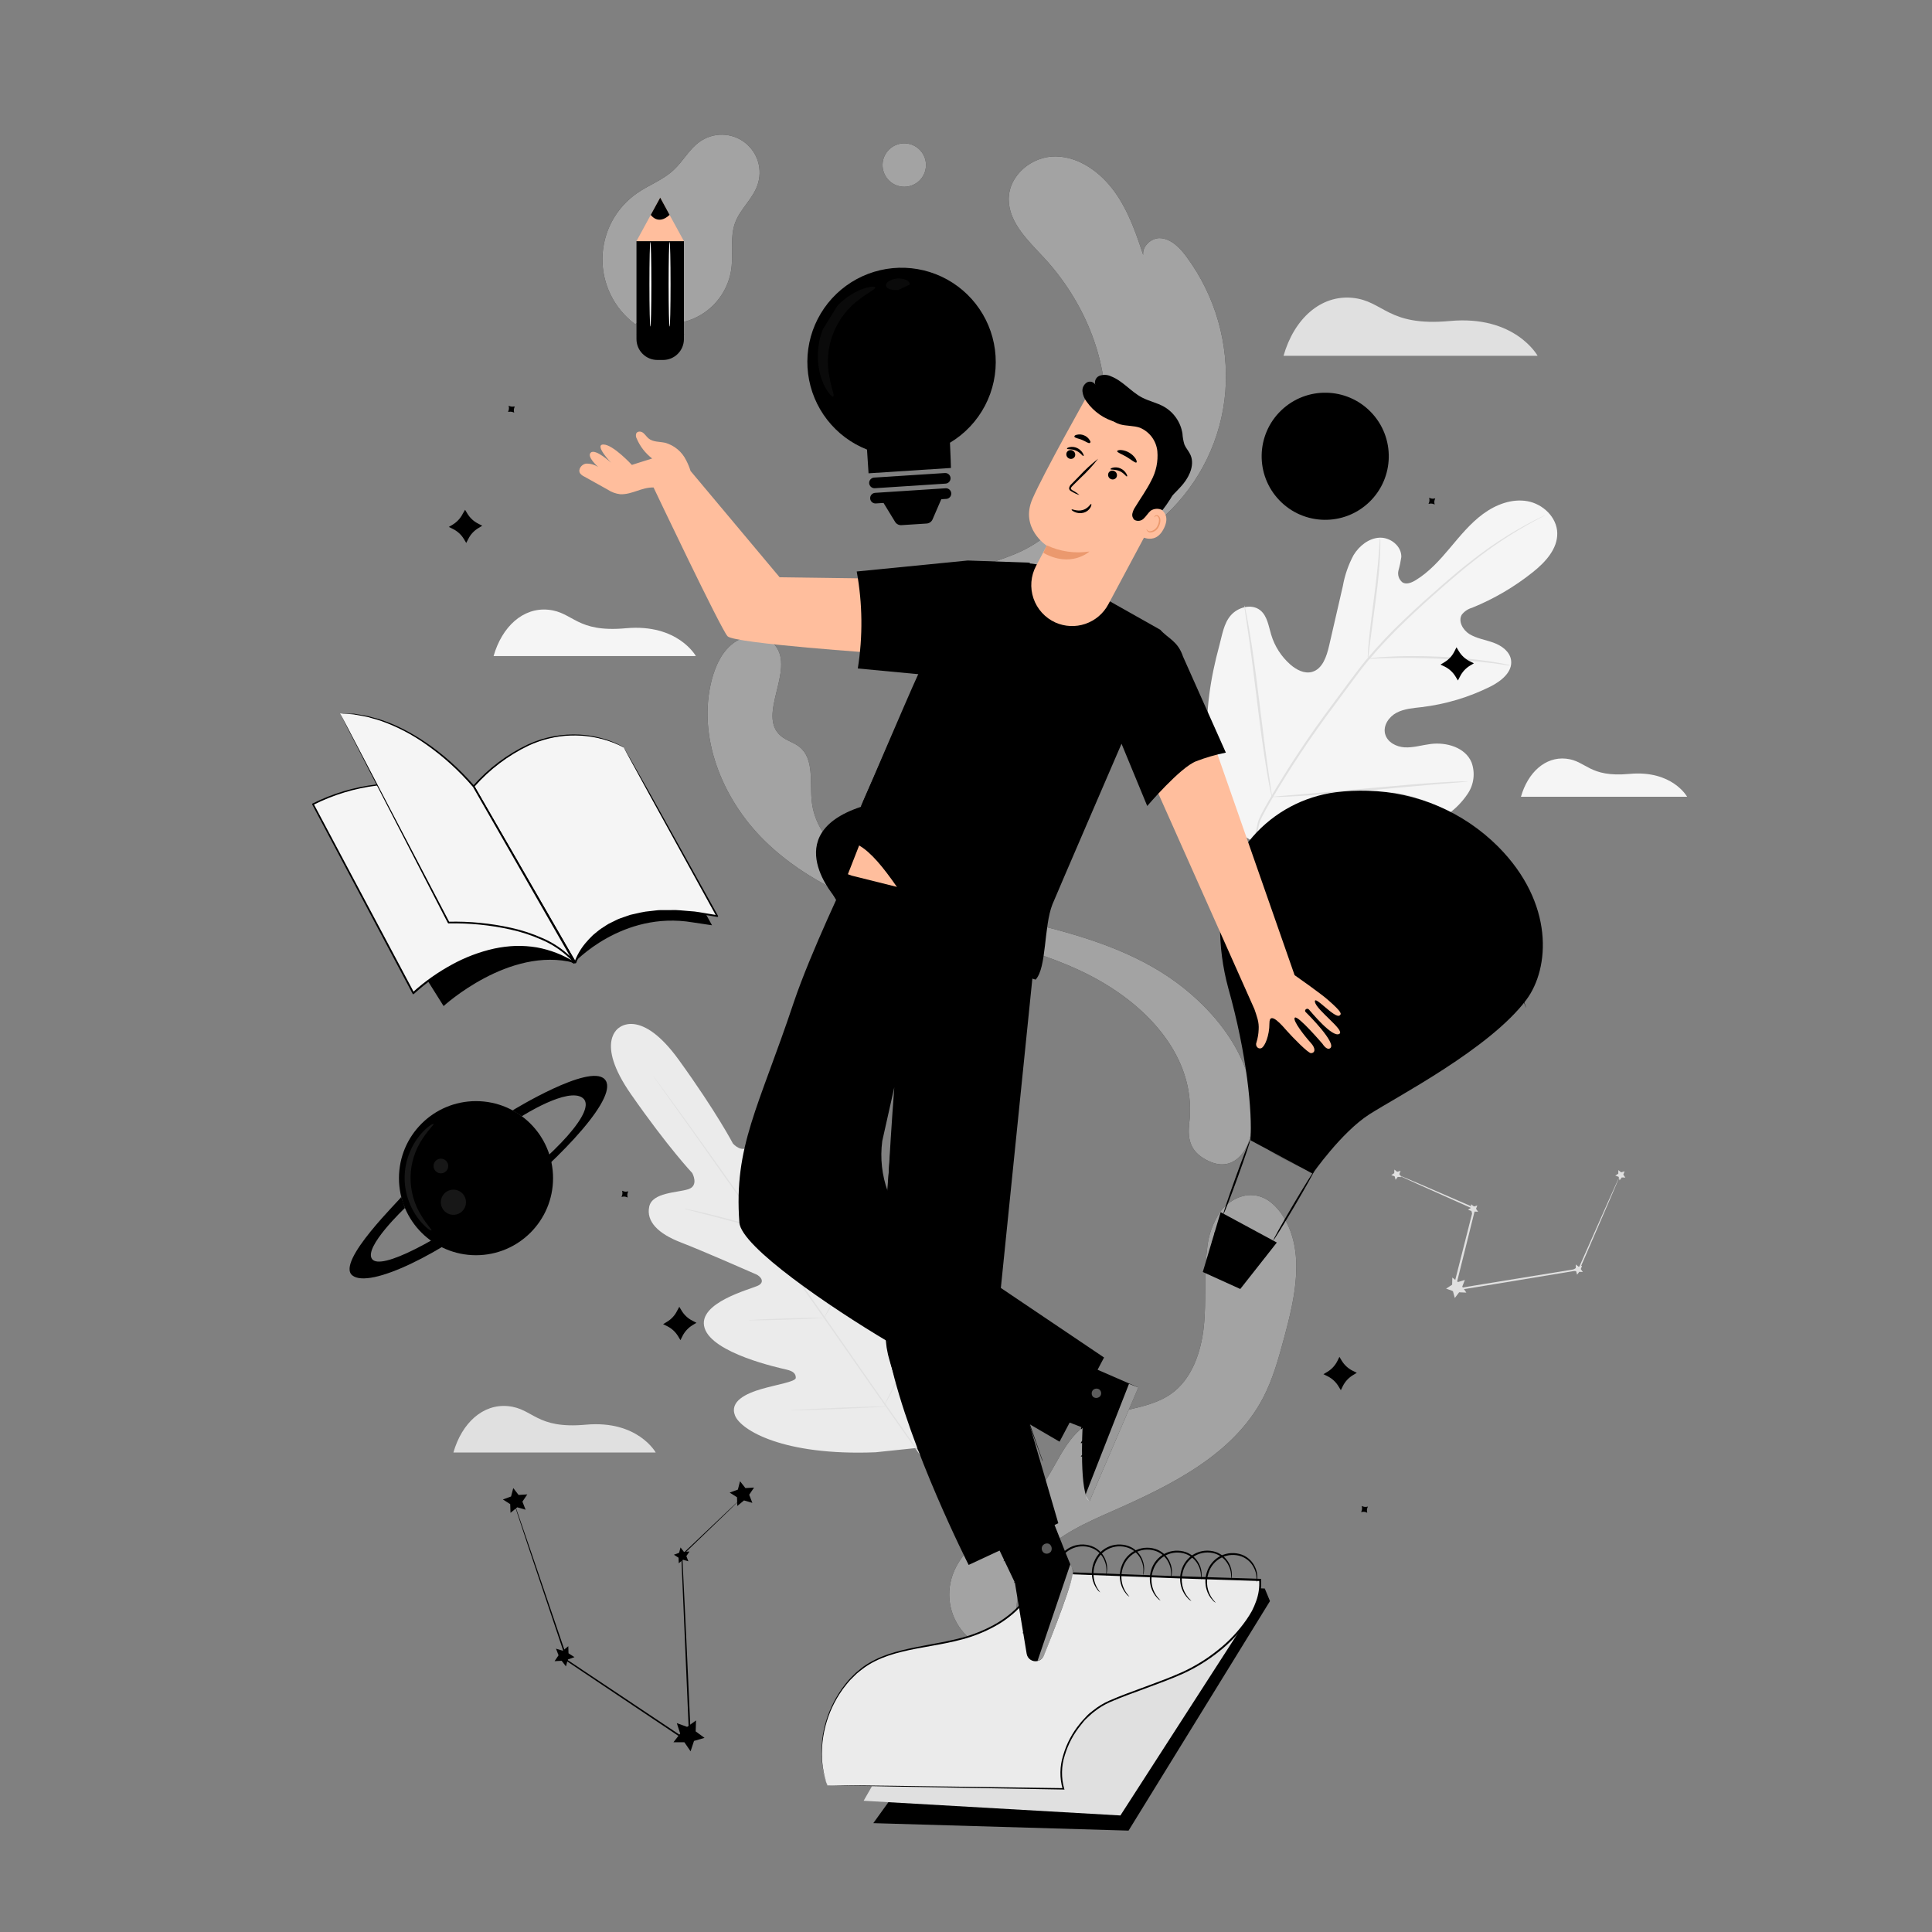 <svg width="253" height="253" viewBox="0 0 253 253" fill="none" xmlns="http://www.w3.org/2000/svg">
<rect x="0" y="0" width="253" height="253" fill="#808080" stroke="none"/>
<path d="M168.083 46.592H201.353C201.353 46.592 198.413 41.239 189.846 42.038C181.669 42.782 181.244 39.402 177.095 39.002C172.946 38.603 169.47 41.74 168.083 46.592Z" fill="#E0E0E0"/>
<path d="M81.122 134.545C81.122 134.545 77.787 136.347 82.64 143.309C87.493 150.272 90.65 153.611 90.65 153.611C90.65 153.611 91.571 155.256 90.144 155.727C88.717 156.197 85.423 156.131 85.018 158.009C84.598 159.962 86.192 161.551 89.137 162.689C92.082 163.828 98.447 166.626 99.019 166.879C99.591 167.132 100.218 167.865 99.297 168.341C98.376 168.817 91.237 170.573 92.269 173.907C93.301 177.242 102.045 179.129 102.996 179.352C103.948 179.574 104.216 179.928 104.211 180.434C104.206 180.94 101.752 181.305 99.738 181.887C97.724 182.469 95.497 183.501 96.256 185.378C97.015 187.255 102.511 190.661 114.644 190.18L120.251 189.593L122.639 184.457C127.077 173.158 125.675 166.848 124.157 165.513C122.639 164.177 120.929 165.948 119.72 167.658C118.51 169.368 117.357 171.564 116.876 171.402C116.395 171.24 116.152 170.871 116.253 169.884C116.355 168.898 117.453 160.038 114.639 157.963C111.826 155.888 107.818 162.052 107.049 162.765C106.28 163.478 105.81 162.638 105.759 162.021C105.708 161.404 105.177 154.477 105.051 151.309C104.924 148.142 103.968 146.128 101.989 145.885C100.011 145.642 99.065 148.779 98.149 149.973C97.233 151.167 95.983 149.756 95.983 149.756C95.983 149.756 93.863 145.677 88.899 138.806C83.935 131.934 81.056 134.596 81.056 134.596" fill="#EBEBEB"/>
<path d="M120.721 190.873C117.083 185.813 110.773 176.705 105.314 168.918C99.854 161.13 94.91 154.087 91.297 149.007C89.491 146.477 88.034 144.422 87.017 143.001L85.853 141.361L85.554 140.936C85.489 140.84 85.458 140.784 85.458 140.784C85.458 140.784 85.499 140.83 85.57 140.926L85.883 141.341L87.072 142.96C88.084 144.362 89.602 146.406 91.399 148.936C95.037 153.996 100.001 161.029 105.455 168.817C110.91 176.604 117.21 185.722 120.823 190.797" fill="#E0E0E0"/>
<path d="M89.623 158.292C89.759 158.297 89.894 158.316 90.027 158.348C90.285 158.393 90.655 158.469 91.115 158.57C92.031 158.768 93.286 159.076 94.657 159.44L98.199 160.387L99.272 160.67C99.406 160.693 99.537 160.732 99.662 160.786C99.525 160.785 99.389 160.768 99.257 160.736C98.999 160.69 98.629 160.614 98.169 160.508C97.258 160.301 96.003 160.002 94.627 159.613L91.085 158.692L90.012 158.413C89.877 158.391 89.746 158.35 89.623 158.292Z" fill="#E0E0E0"/>
<path d="M99.996 160.402C99.945 160.402 100.466 157.771 101.155 154.553C101.843 151.334 102.445 148.729 102.49 148.739C102.536 148.749 102.02 151.365 101.327 154.588C100.633 157.811 100.041 160.402 99.996 160.402Z" fill="#E0E0E0"/>
<path d="M107.839 172.713C107.883 172.581 107.942 172.456 108.016 172.339L108.553 171.327C109.003 170.487 109.625 169.303 110.258 168.007C110.89 166.712 111.437 165.477 111.816 164.622L112.272 163.585C112.315 163.451 112.378 163.325 112.459 163.21C112.431 163.347 112.39 163.481 112.337 163.61C112.246 163.863 112.11 164.222 111.933 164.668C111.578 165.558 111.057 166.773 110.415 168.088C109.772 169.404 109.134 170.557 108.659 171.387C108.416 171.797 108.214 172.131 108.072 172.354C108.006 172.481 107.928 172.601 107.839 172.713Z" fill="#E0E0E0"/>
<path d="M98.042 172.895C98.166 172.861 98.294 172.845 98.422 172.849L99.469 172.789C100.35 172.743 101.569 172.698 102.915 172.652C104.261 172.607 105.48 172.581 106.366 172.571H107.413C107.541 172.56 107.67 172.56 107.798 172.571C107.673 172.605 107.543 172.622 107.413 172.622L106.371 172.682C105.485 172.723 104.266 172.773 102.92 172.814C101.574 172.854 100.355 172.885 99.469 172.895H98.427C98.299 172.91 98.17 172.91 98.042 172.895Z" fill="#E0E0E0"/>
<path d="M103.583 184.69C103.749 184.653 103.919 184.634 104.089 184.634L105.43 184.553C106.558 184.493 108.122 184.417 109.847 184.346C111.573 184.275 113.136 184.224 114.264 184.194L115.605 184.164C115.774 184.15 115.943 184.15 116.111 184.164C115.945 184.196 115.775 184.215 115.605 184.219L114.264 184.3C113.136 184.361 111.573 184.437 109.847 184.508C108.122 184.579 106.558 184.629 105.43 184.66L104.089 184.69C103.92 184.704 103.751 184.704 103.583 184.69Z" fill="#E0E0E0"/>
<path d="M115.778 184.083C115.835 183.917 115.906 183.756 115.99 183.602L116.628 182.312C117.164 181.224 117.893 179.721 118.652 178.036C119.411 176.351 120.069 174.813 120.534 173.69L121.086 172.364C121.146 172.2 121.219 172.041 121.303 171.888C121.268 172.062 121.216 172.231 121.146 172.394C121.035 172.718 120.868 173.178 120.64 173.74C120.205 174.874 119.568 176.427 118.804 178.112C118.04 179.797 117.286 181.3 116.724 182.373C116.441 182.909 116.218 183.344 116.036 183.638C115.961 183.792 115.875 183.941 115.778 184.083Z" fill="#E0E0E0"/>
<path d="M162.831 109.407C156.809 102.652 157.386 92.901 159.668 84.558C160.048 83.161 160.245 81.643 161.186 80.57C162.127 79.498 163.908 79.022 165.027 79.912C165.953 80.651 166.12 81.972 166.464 83.115C166.921 84.636 167.798 85.997 168.994 87.042C169.778 87.72 170.815 88.261 171.817 87.988C173.188 87.604 173.725 85.964 174.049 84.563C174.646 81.955 175.246 79.347 175.85 76.74C176.1 75.325 176.573 73.959 177.252 72.692C178 71.467 179.276 70.465 180.672 70.41C182.069 70.354 183.551 71.508 183.506 72.94C183.422 73.531 183.299 74.116 183.136 74.691C183.06 74.978 183.07 75.281 183.164 75.562C183.259 75.844 183.434 76.091 183.668 76.274C184.174 76.573 184.836 76.31 185.353 75.996C187.129 74.928 188.54 73.345 189.881 71.751C191.222 70.157 192.548 68.522 194.223 67.293C195.898 66.063 197.992 65.269 200.022 65.633C202.051 65.998 203.887 67.738 203.928 69.818C203.968 71.897 202.349 73.638 200.72 74.933C198.312 76.857 195.64 78.423 192.786 79.584C192.246 79.734 191.769 80.053 191.425 80.494C190.919 81.355 191.561 82.488 192.406 83.024C193.368 83.616 194.521 83.778 195.584 84.163C196.646 84.547 197.709 85.311 197.876 86.435C198.109 87.998 196.56 89.213 195.154 89.916C192.337 91.316 189.301 92.223 186.177 92.598C185.059 92.729 183.9 92.805 182.898 93.326C181.897 93.848 181.102 94.991 181.38 96.094C181.659 97.197 182.858 97.82 183.981 97.87C185.105 97.921 186.208 97.572 187.326 97.43C189.416 97.157 191.88 97.876 192.7 99.829C192.943 100.492 193.029 101.204 192.95 101.906C192.871 102.609 192.629 103.284 192.244 103.877C191.474 105.047 190.476 106.05 189.309 106.827C185.401 109.76 180.784 111.603 175.931 112.17C171.114 112.676 166.884 112.099 162.841 109.432" fill="#F5F5F5"/>
<path d="M164.055 110.217C165.148 106.958 164.005 108.593 166.257 104.651C168.739 100.396 171.464 96.287 174.418 92.345C175.194 91.293 175.962 90.255 176.721 89.233C177.48 88.221 178.239 87.209 179.028 86.253C180.564 84.444 182.197 82.721 183.921 81.092C185.555 79.523 187.165 78.096 188.683 76.77C190.201 75.445 191.638 74.24 192.994 73.203C195.129 71.548 197.391 70.064 199.759 68.765C200.594 68.305 201.277 67.971 201.707 67.753L202.213 67.505L202.39 67.43C202.338 67.469 202.282 67.503 202.223 67.531L201.717 67.804C201.272 68.042 200.619 68.391 199.794 68.862C197.454 70.194 195.218 71.701 193.105 73.37C191.759 74.417 190.332 75.627 188.824 76.953C187.316 78.278 185.717 79.715 184.088 81.284C182.377 82.913 180.753 84.633 179.225 86.435C178.436 87.376 177.707 88.383 176.933 89.405L174.631 92.517C171.687 96.446 168.964 100.536 166.474 104.767C164.217 108.699 165.351 107.039 164.238 110.278" fill="#E0E0E0"/>
<path d="M179.124 86.263C179.103 86.054 179.103 85.844 179.124 85.635C179.124 85.231 179.19 84.623 179.256 83.93C179.387 82.488 179.64 80.51 179.923 78.329C180.207 76.148 180.429 74.169 180.536 72.732C180.591 72.014 180.632 71.437 180.657 71.032C180.655 70.823 180.677 70.614 180.723 70.41C180.756 70.617 180.768 70.828 180.758 71.037C180.758 71.437 180.758 72.049 180.723 72.743C180.662 74.19 180.47 76.178 180.181 78.364C179.893 80.55 179.64 82.463 179.443 83.93C179.357 84.603 179.286 85.17 179.23 85.625C179.218 85.841 179.183 86.055 179.124 86.263Z" fill="#E0E0E0"/>
<path d="M197.846 87.158C197.599 87.157 197.354 87.13 197.112 87.077C196.642 87.007 195.959 86.905 195.114 86.804C193.429 86.592 191.066 86.384 188.495 86.263C185.925 86.141 183.552 86.141 181.846 86.187C180.996 86.187 180.328 86.237 179.822 86.258C179.575 86.278 179.326 86.278 179.079 86.258C179.321 86.198 179.568 86.16 179.817 86.146C180.293 86.096 180.981 86.035 181.841 85.995C183.547 85.898 185.889 85.873 188.51 85.995C190.731 86.091 192.945 86.298 195.144 86.617C195.984 86.743 196.662 86.875 197.133 86.971C197.376 87.01 197.615 87.073 197.846 87.158Z" fill="#E0E0E0"/>
<path d="M166.554 104.368C166.517 104.289 166.494 104.206 166.484 104.12C166.443 103.922 166.393 103.684 166.327 103.396C166.2 102.769 166.033 101.878 165.846 100.724C165.467 98.463 165.042 95.32 164.616 91.844C164.191 88.368 163.797 85.225 163.468 82.959C163.306 81.856 163.169 80.935 163.068 80.277C163.028 79.983 162.992 79.74 162.962 79.543C162.954 79.457 162.954 79.371 162.962 79.285C162.998 79.364 163.024 79.447 163.038 79.533L163.19 80.257C163.321 80.884 163.483 81.775 163.67 82.928C164.05 85.19 164.475 88.332 164.9 91.809C165.325 95.285 165.72 98.427 166.048 100.694C166.215 101.797 166.347 102.718 166.448 103.381C166.494 103.669 166.524 103.912 166.554 104.109C166.566 104.195 166.566 104.282 166.554 104.368Z" fill="#E0E0E0"/>
<path d="M192.245 102.328C192.161 102.355 192.074 102.369 191.987 102.369L191.238 102.44L188.485 102.662C186.163 102.85 182.955 103.168 179.413 103.482C175.871 103.796 172.653 104.084 170.305 104.226C169.141 104.297 168.2 104.342 167.547 104.362H166.798C166.711 104.375 166.622 104.375 166.535 104.362C166.619 104.338 166.706 104.325 166.793 104.322L167.542 104.251L170.295 104.028C172.617 103.841 175.825 103.522 179.367 103.209C182.909 102.895 186.122 102.607 188.475 102.47C189.644 102.399 190.585 102.349 191.238 102.328H191.987C192.072 102.318 192.159 102.318 192.245 102.328Z" fill="#E0E0E0"/>
<path d="M212.17 153.824C212.153 153.906 212.125 153.986 212.089 154.062L211.811 154.735C211.553 155.342 211.189 156.197 210.733 157.265L206.832 166.287L206.807 166.337H206.751L194.496 168.361L190.387 169.034L190.2 169.065L190.245 168.883C191.257 164.941 192.163 161.293 192.947 158.231L193.003 158.348L185.803 155.129L183.814 154.224L183.308 153.981C183.247 153.955 183.19 153.923 183.136 153.885L183.318 153.95L183.849 154.168L185.873 155.023L193.109 158.16L193.19 158.196V158.277C192.421 161.363 191.515 164.996 190.534 168.943L190.392 168.791L194.501 168.113L206.761 166.12L206.675 166.186L210.657 157.204C211.138 156.131 211.523 155.281 211.796 154.674L212.099 154.011C212.119 153.947 212.143 153.885 212.17 153.824Z" fill="#E0E0E0"/>
<path d="M191.825 167.612L191.486 168.493L192.022 169.272L191.081 169.227L190.509 169.976L190.261 169.065L189.371 168.751L190.16 168.235L190.185 167.294L190.919 167.886L191.825 167.612Z" fill="#E0E0E0"/>
<path d="M183.409 153.318L183.242 153.758L183.505 154.143L183.04 154.117L182.756 154.492L182.63 154.041L182.19 153.885L182.579 153.627L182.595 153.156L182.959 153.449L183.409 153.318Z" fill="#E0E0E0"/>
<path d="M207.177 165.745L207.01 166.186L207.273 166.57L206.808 166.55L206.524 166.924L206.398 166.469L205.958 166.317L206.347 166.059L206.357 165.589L206.727 165.882L207.177 165.745Z" fill="#E0E0E0"/>
<path d="M193.458 157.857L193.292 158.292L193.56 158.681L193.089 158.656L192.806 159.031L192.684 158.575L192.239 158.423L192.634 158.165L192.644 157.695L193.008 157.988L193.458 157.857Z" fill="#E0E0E0"/>
<path d="M212.743 153.384L212.576 153.824L212.844 154.209L212.374 154.188L212.09 154.563L211.969 154.107L211.524 153.951L211.918 153.698L211.928 153.227L212.293 153.52L212.743 153.384Z" fill="#E0E0E0"/>
<path d="M59.374 190.21H85.868C85.868 190.21 83.525 185.945 76.704 186.567C70.192 187.159 69.863 184.467 66.549 184.138C63.235 183.81 60.482 186.345 59.374 190.21Z" fill="#E0E0E0"/>
<path d="M64.636 85.914H91.126C91.126 85.914 88.783 81.653 81.962 82.27C75.455 82.868 75.121 80.176 71.811 79.847C68.502 79.518 65.74 82.053 64.636 85.914Z" fill="#F5F5F5"/>
<path d="M199.172 104.337H220.93C220.93 104.337 219.007 100.836 213.406 101.342C208.052 101.848 207.779 99.621 205.062 99.348C202.345 99.075 200.078 101.165 199.172 104.337Z" fill="#F5F5F5"/>
<path d="M155.711 147.291C156.794 139.14 151.061 132.41 143.896 128.367C136.731 124.324 128.417 122.958 120.504 120.721C113.04 118.601 105.617 115.505 100.091 110.06C94.566 104.615 91.247 96.433 93.23 88.934C93.736 87.052 94.622 85.16 96.241 84.072C97.86 82.984 100.324 83.014 101.534 84.542C104.104 87.801 99.095 93.65 102.232 96.353C102.95 96.98 103.942 97.208 104.686 97.8C106.664 99.383 106.027 102.455 106.305 104.975C106.857 109.959 111.532 113.42 116.122 115.439C122.269 118.141 128.928 119.411 135.446 121.005C141.963 122.599 148.546 124.628 153.975 128.595C159.405 132.562 164.126 138.715 164.095 145.44C164.095 147.317 163.847 149.624 162.669 151.081C161.49 152.539 159.992 152.847 158.292 152.048C156.591 151.248 155.407 150.024 155.721 147.302" fill="black"/>
<g opacity="0.8">
<path opacity="0.8" d="M155.711 147.291C156.794 139.14 151.061 132.41 143.896 128.367C136.731 124.324 128.417 122.958 120.504 120.721C113.04 118.601 105.617 115.505 100.091 110.06C94.566 104.615 91.247 96.433 93.23 88.934C93.736 87.052 94.622 85.16 96.241 84.072C97.86 82.984 100.324 83.014 101.534 84.542C104.104 87.801 99.095 93.65 102.232 96.353C102.95 96.98 103.942 97.208 104.686 97.8C106.664 99.383 106.027 102.455 106.305 104.975C106.857 109.959 111.532 113.42 116.122 115.439C122.269 118.141 128.928 119.411 135.446 121.005C141.963 122.599 148.546 124.628 153.975 128.595C159.405 132.562 164.126 138.715 164.095 145.44C164.095 147.317 163.847 149.624 162.669 151.081C161.49 152.539 159.992 152.847 158.292 152.048C156.591 151.248 155.407 150.024 155.721 147.302" fill="white"/>
</g>
<path d="M121.05 82.478C120.792 79.442 123.044 76.826 125.604 75.419C128.165 74.013 131.099 73.436 133.736 72.186C140.288 69.079 144.453 61.767 144.761 54.273C145.07 46.78 141.816 39.281 136.736 33.776C134.667 31.539 132.127 29.191 132.096 26.14C132.066 22.952 135.132 20.442 138.239 20.483C141.346 20.523 144.169 22.593 146.016 25.189C147.863 27.784 148.88 30.866 149.877 33.902C149.169 32.627 150.621 31.053 152.028 31.19C153.434 31.326 154.558 32.495 155.403 33.659C159.146 38.742 160.942 44.999 160.463 51.293C159.956 57.47 157.158 63.234 152.62 67.455C147.625 72.009 141.022 74.139 134.616 76.163L121.253 80.378" fill="black"/>
<g opacity="0.8">
<path opacity="0.8" d="M121.05 82.478C120.792 79.442 123.044 76.826 125.604 75.419C128.165 74.013 131.099 73.436 133.736 72.186C140.288 69.079 144.453 61.767 144.761 54.273C145.07 46.78 141.816 39.281 136.736 33.776C134.667 31.539 132.127 29.191 132.096 26.14C132.066 22.952 135.132 20.442 138.239 20.483C141.346 20.523 144.169 22.593 146.016 25.189C147.863 27.784 148.88 30.866 149.877 33.902C149.169 32.627 150.621 31.053 152.028 31.19C153.434 31.326 154.558 32.495 155.403 33.659C159.146 38.742 160.942 44.999 160.463 51.293C159.956 57.47 157.158 63.234 152.62 67.455C147.625 72.009 141.022 74.139 134.616 76.163L121.253 80.378" fill="white"/>
</g>
<path d="M117.331 18.985C116.653 19.265 116.11 19.795 115.814 20.466C115.518 21.136 115.492 21.895 115.742 22.584C115.993 23.274 116.499 23.839 117.157 24.164C117.814 24.488 118.571 24.547 119.27 24.326C119.97 24.106 120.557 23.624 120.909 22.981C121.261 22.338 121.352 21.584 121.162 20.876C120.972 20.168 120.515 19.561 119.888 19.181C119.261 18.802 118.512 18.679 117.796 18.838" fill="black"/>
<g opacity="0.8">
<path opacity="0.8" d="M117.331 18.985C116.653 19.265 116.11 19.795 115.814 20.466C115.518 21.136 115.492 21.895 115.742 22.584C115.993 23.274 116.499 23.839 117.157 24.164C117.814 24.488 118.571 24.547 119.27 24.326C119.97 24.106 120.557 23.624 120.909 22.981C121.261 22.338 121.352 21.584 121.162 20.876C120.972 20.168 120.515 19.561 119.888 19.181C119.261 18.802 118.512 18.679 117.796 18.838" fill="white"/>
</g>
<path d="M133.812 213.957C132.172 210.562 133.604 206.327 136.215 203.604C138.826 200.882 142.388 199.329 145.829 197.811C153.449 194.451 161.515 190.453 165.386 183.086C166.691 180.601 167.435 177.869 168.169 175.157C169.591 169.915 170.927 163.959 168.068 159.339C167.243 158.009 166.008 156.809 164.47 156.556C162.714 156.243 160.928 157.209 159.835 158.621C158.822 160.096 158.213 161.811 158.069 163.595C157.644 166.95 157.998 170.365 157.644 173.715C157.29 177.065 156.071 180.642 153.318 182.555C149.943 184.908 145.131 184.381 141.857 186.866C139.211 188.89 138.204 192.351 136.139 194.962C134.399 197.143 131.965 198.63 129.738 200.31C127.512 201.99 125.356 204.034 124.597 206.721C124.199 208.126 124.214 209.615 124.641 211.011C125.068 212.407 125.889 213.651 127.004 214.592C128.12 215.534 129.483 216.133 130.931 216.32C132.379 216.506 133.85 216.271 135.168 215.642" fill="black"/>
<g opacity="0.8">
<path opacity="0.8" d="M133.812 213.957C132.172 210.562 133.604 206.327 136.215 203.604C138.826 200.882 142.388 199.329 145.829 197.811C153.449 194.451 161.515 190.453 165.386 183.086C166.691 180.601 167.435 177.869 168.169 175.157C169.591 169.915 170.927 163.959 168.068 159.339C167.243 158.009 166.008 156.809 164.47 156.556C162.714 156.243 160.928 157.209 159.835 158.621C158.822 160.096 158.213 161.811 158.069 163.595C157.644 166.95 157.998 170.365 157.644 173.715C157.29 177.065 156.071 180.642 153.318 182.555C149.943 184.908 145.131 184.381 141.857 186.866C139.211 188.89 138.204 192.351 136.139 194.962C134.399 197.143 131.965 198.63 129.738 200.31C127.512 201.99 125.356 204.034 124.597 206.721C124.199 208.126 124.214 209.615 124.641 211.011C125.068 212.407 125.889 213.651 127.004 214.592C128.12 215.534 129.483 216.133 130.931 216.32C132.379 216.506 133.85 216.271 135.168 215.642" fill="white"/>
</g>
<path d="M83.151 42.433C81.804 41.433 80.714 40.126 79.974 38.62C79.233 37.114 78.862 35.454 78.891 33.776C78.921 32.098 79.351 30.452 80.144 28.973C80.938 27.495 82.073 26.227 83.454 25.275C85.013 24.207 86.855 23.549 88.241 22.239C89.471 21.095 90.265 19.511 91.647 18.55C92.509 17.939 93.544 17.619 94.6 17.637C95.657 17.655 96.68 18.01 97.521 18.651C98.361 19.292 98.975 20.184 99.273 21.198C99.571 22.212 99.537 23.295 99.176 24.288C98.543 26.064 96.95 27.364 96.282 29.125C95.563 31.028 96.029 33.173 95.776 35.167C95.61 36.408 95.167 37.596 94.48 38.643C93.793 39.69 92.879 40.569 91.805 41.214C90.732 41.859 89.528 42.255 88.281 42.371C87.034 42.488 85.777 42.322 84.603 41.887" fill="black"/>
<g opacity="0.8">
<path opacity="0.8" d="M83.151 42.433C81.804 41.433 80.714 40.126 79.974 38.62C79.233 37.114 78.862 35.454 78.891 33.776C78.921 32.098 79.351 30.452 80.144 28.973C80.938 27.495 82.073 26.227 83.454 25.275C85.013 24.207 86.855 23.549 88.241 22.239C89.471 21.095 90.265 19.511 91.647 18.55C92.509 17.939 93.544 17.619 94.6 17.637C95.657 17.655 96.68 18.01 97.521 18.651C98.361 19.292 98.975 20.184 99.273 21.198C99.571 22.212 99.537 23.295 99.176 24.288C98.543 26.064 96.95 27.364 96.282 29.125C95.563 31.028 96.029 33.173 95.776 35.167C95.61 36.408 95.167 37.596 94.48 38.643C93.793 39.69 92.879 40.569 91.805 41.214C90.732 41.859 89.528 42.255 88.281 42.371C87.034 42.488 85.777 42.322 84.603 41.887" fill="white"/>
</g>
<path d="M83.343 31.584H89.562V44.401C89.562 44.761 89.491 45.117 89.353 45.449C89.216 45.781 89.014 46.083 88.76 46.337C88.506 46.591 88.204 46.793 87.872 46.931C87.54 47.068 87.184 47.139 86.824 47.139H86.086C85.36 47.139 84.663 46.851 84.15 46.337C83.636 45.824 83.348 45.127 83.348 44.401V31.584H83.343Z" fill="black"/>
<path d="M83.343 31.584L86.45 25.882L89.562 31.584H83.343Z" fill="#FFBE9D"/>
<path d="M85.22 28.139C85.22 28.139 86.166 29.561 87.684 28.139L86.455 25.882L85.22 28.139Z" fill="black"/>
<path d="M89.648 43.779C88.599 43.906 87.541 43.948 86.485 43.906C85.431 43.948 84.375 43.906 83.328 43.779C84.375 43.652 85.431 43.61 86.485 43.653C87.541 43.61 88.599 43.652 89.648 43.779Z" fill="black"/>
<path d="M89.562 42.823C88.535 42.949 87.499 42.992 86.465 42.949C85.431 42.992 84.395 42.949 83.368 42.823C84.396 42.702 85.431 42.662 86.465 42.701C87.499 42.662 88.534 42.702 89.562 42.823Z" fill="black"/>
<path d="M85.17 31.675C85.236 31.675 85.296 34.155 85.296 37.216C85.296 40.278 85.236 42.782 85.17 42.782C85.104 42.782 85.043 40.298 85.043 37.216C85.043 34.135 85.099 31.675 85.17 31.675Z" fill="#FAFAFA"/>
<path d="M87.685 31.675C87.755 31.675 87.811 34.155 87.811 37.216C87.811 40.278 87.755 42.782 87.685 42.782C87.614 42.782 87.558 40.298 87.558 37.216C87.558 34.135 87.614 31.675 87.685 31.675Z" fill="#FAFAFA"/>
<path d="M137.374 206.812L165.624 208.022L166.307 209.666L147.788 239.723L114.362 238.746L137.374 206.812Z" fill="black"/>
<path d="M113.096 235.816L146.72 237.739L164.288 210.481L151.952 211.483L120.737 222.473L113.096 235.816Z" fill="#E0E0E0"/>
<path d="M108.37 233.797L139.236 234.303C137.956 230.352 140.977 224.791 145.131 222.918C147.884 221.679 153.06 220.07 155.732 218.698C160.792 216.092 165.396 211.164 164.997 206.929L152.306 206.509L136.114 205.881C134.758 209.899 131.864 212.525 127.462 214.109C123.525 215.526 119.042 215.521 115.196 217.145C109.013 219.736 106.043 228.13 108.345 233.813" fill="#EBEBEB"/>
<path d="M108.371 233.797C108.371 233.797 108.34 233.732 108.295 233.595L108.082 233.003C107.97 232.672 107.882 232.334 107.819 231.991C107.716 231.527 107.645 231.057 107.607 230.584C107.508 229.27 107.59 227.949 107.849 226.658C108.209 224.918 108.881 223.259 109.833 221.76C110.101 221.326 110.397 220.91 110.718 220.515C110.885 220.317 111.047 220.1 111.224 219.908L111.796 219.326C111.987 219.126 112.194 218.942 112.414 218.774C112.631 218.597 112.844 218.41 113.076 218.243C113.558 217.904 114.066 217.603 114.594 217.342C116.735 216.264 119.29 215.824 121.952 215.318C123.288 215.075 124.664 214.812 126.04 214.443C127.456 214.055 128.823 213.504 130.113 212.803C130.78 212.443 131.415 212.026 132.011 211.559C132.625 211.086 133.19 210.552 133.696 209.965C134.744 208.753 135.542 207.347 136.044 205.826L136.074 205.74H136.16L149.645 206.246C154.326 206.428 159.168 206.554 164.127 206.721L165.027 206.752H165.139V206.863C165.207 207.832 165.069 208.805 164.734 209.717C164.574 210.167 164.385 210.607 164.167 211.032C163.944 211.451 163.697 211.856 163.429 212.247C162.362 213.779 161.072 215.143 159.603 216.295C158.183 217.426 156.632 218.382 154.983 219.144C153.354 219.877 151.704 220.474 150.09 221.071C148.476 221.668 146.877 222.235 145.364 222.893C144.619 223.223 143.92 223.648 143.285 224.158C142.956 224.391 142.683 224.689 142.384 224.947C142.085 225.205 141.827 225.519 141.59 225.838C140.604 227.028 139.869 228.405 139.429 229.886C138.982 231.288 138.956 232.79 139.353 234.207L139.399 234.344H139.257L116.796 233.949L110.567 233.823L108.937 233.777H108.376C108.376 233.777 108.568 233.777 108.937 233.777H110.572L116.801 233.848L139.257 234.162L139.161 234.293C138.745 232.838 138.768 231.293 139.227 229.851C139.667 228.336 140.412 226.927 141.418 225.711C141.655 225.388 141.954 225.109 142.222 224.806C142.49 224.502 142.809 224.234 143.143 223.991C143.791 223.468 144.505 223.034 145.268 222.701C146.786 222.033 148.395 221.461 150.009 220.864C151.624 220.267 153.268 219.665 154.882 218.936C156.509 218.182 158.038 217.234 159.436 216.113C160.886 214.979 162.158 213.635 163.211 212.125C163.475 211.747 163.72 211.355 163.945 210.951C164.156 210.537 164.341 210.11 164.496 209.671C164.819 208.793 164.953 207.857 164.891 206.924L165.012 207.035L164.107 207.01C159.148 206.843 154.305 206.711 149.63 206.504L136.14 205.998L136.256 205.917C135.74 207.465 134.925 208.897 133.858 210.132C133.341 210.729 132.765 211.271 132.137 211.751C131.531 212.227 130.885 212.648 130.205 213.011C128.901 213.72 127.518 214.273 126.086 214.66C124.694 215.04 123.313 215.293 121.977 215.531C119.315 216.006 116.77 216.452 114.66 217.504C114.144 217.758 113.648 218.053 113.178 218.385C112.945 218.546 112.737 218.734 112.52 218.891C112.302 219.056 112.097 219.239 111.908 219.437L111.321 220.019C111.138 220.211 110.982 220.424 110.815 220.621C110.492 221.009 110.196 221.418 109.929 221.846C108.977 223.327 108.303 224.97 107.941 226.693C107.669 227.973 107.575 229.284 107.662 230.589C107.692 231.061 107.757 231.529 107.855 231.991C107.911 232.334 107.992 232.672 108.097 233.003C108.183 233.266 108.244 233.463 108.29 233.605C108.335 233.747 108.371 233.797 108.371 233.797Z" fill="black"/>
<path d="M144.813 206.382C144.813 206.382 144.854 206.185 144.884 205.831C144.921 205.332 144.838 204.833 144.641 204.373C144.366 203.689 143.847 203.13 143.184 202.805C142.778 202.616 142.338 202.51 141.89 202.495C141.442 202.479 140.996 202.554 140.577 202.714C140.159 202.875 139.777 203.118 139.455 203.429C139.133 203.74 138.876 204.113 138.701 204.525C138.391 205.197 138.287 205.945 138.402 206.676C138.476 207.167 138.648 207.639 138.908 208.062C139.1 208.366 139.242 208.507 139.227 208.523C139.07 208.415 138.936 208.277 138.832 208.118C138.519 207.701 138.306 207.218 138.21 206.706C138.06 205.939 138.15 205.143 138.468 204.429C138.653 203.986 138.926 203.585 139.271 203.25C139.615 202.916 140.025 202.655 140.473 202.484C140.922 202.313 141.401 202.234 141.881 202.254C142.361 202.273 142.831 202.39 143.265 202.597C143.969 202.955 144.512 203.566 144.783 204.308C144.972 204.79 145.031 205.313 144.955 205.826C144.934 205.965 144.901 206.102 144.854 206.236C144.843 206.342 144.823 206.382 144.813 206.382Z" fill="black"/>
<path d="M149.655 206.382C149.63 206.382 149.696 206.185 149.726 205.831C149.761 205.333 149.678 204.833 149.483 204.373C149.205 203.688 148.685 203.13 148.021 202.805C147.615 202.616 147.175 202.511 146.727 202.496C146.28 202.481 145.834 202.556 145.415 202.716C144.997 202.877 144.616 203.12 144.293 203.43C143.971 203.741 143.714 204.113 143.538 204.525C143.229 205.197 143.127 205.946 143.244 206.676C143.316 207.168 143.488 207.64 143.75 208.062C143.943 208.366 144.084 208.507 144.069 208.523C143.909 208.418 143.772 208.28 143.669 208.118C143.358 207.7 143.145 207.218 143.047 206.706C142.901 205.938 142.993 205.144 143.31 204.429C143.495 203.986 143.768 203.586 144.112 203.252C144.457 202.918 144.865 202.658 145.314 202.486C145.762 202.315 146.24 202.237 146.719 202.256C147.199 202.275 147.669 202.391 148.102 202.597C148.806 202.954 149.349 203.566 149.62 204.308C149.808 204.79 149.868 205.313 149.797 205.826C149.778 205.966 149.742 206.103 149.691 206.235C149.69 206.286 149.677 206.336 149.655 206.382Z" fill="black"/>
<path d="M153.319 206.635C153.319 206.635 153.349 206.433 153.36 206.079C153.367 205.579 153.256 205.085 153.036 204.637C152.719 203.97 152.168 203.444 151.487 203.159C151.072 202.995 150.628 202.915 150.182 202.923C149.735 202.932 149.295 203.029 148.886 203.21C148.064 203.586 147.425 204.274 147.11 205.122C146.84 205.811 146.778 206.564 146.933 207.288C147.04 207.777 147.247 208.239 147.541 208.644C147.748 208.932 147.9 209.069 147.885 209.084C147.719 208.989 147.576 208.859 147.465 208.705C147.128 208.306 146.888 207.835 146.761 207.328C146.571 206.57 146.617 205.773 146.893 205.041C147.052 204.588 147.302 204.173 147.628 203.819C147.953 203.466 148.347 203.182 148.785 202.986C149.223 202.79 149.697 202.684 150.177 202.677C150.657 202.669 151.134 202.759 151.578 202.941C152.302 203.257 152.879 203.836 153.193 204.561C153.412 205.035 153.503 205.558 153.456 206.079C153.445 206.22 153.418 206.359 153.375 206.494C153.36 206.59 153.319 206.635 153.319 206.635Z" fill="black"/>
<path d="M157.27 206.858C157.27 206.858 157.27 206.655 157.27 206.301C157.254 205.802 157.117 205.314 156.871 204.879C156.521 204.229 155.942 203.731 155.246 203.483C154.822 203.339 154.374 203.283 153.928 203.316C153.481 203.35 153.046 203.473 152.649 203.677C152.251 203.882 151.898 204.165 151.611 204.509C151.325 204.853 151.111 205.25 150.981 205.679C150.745 206.38 150.724 207.136 150.92 207.85C151.053 208.333 151.284 208.784 151.598 209.175C151.821 209.449 151.978 209.575 151.963 209.595C151.793 209.506 151.643 209.384 151.522 209.236C151.167 208.855 150.902 208.398 150.748 207.9C150.515 207.154 150.515 206.354 150.748 205.608C150.885 205.148 151.112 204.72 151.417 204.35C151.723 203.98 152.099 203.674 152.524 203.452C152.953 203.233 153.421 203.103 153.901 203.071C154.382 203.039 154.863 203.105 155.317 203.265C156.054 203.54 156.661 204.082 157.017 204.783C157.263 205.25 157.38 205.774 157.356 206.301C157.352 206.441 157.333 206.58 157.301 206.716C157.296 206.812 157.281 206.858 157.27 206.858Z" fill="black"/>
<path d="M161.217 206.767C161.217 206.767 161.217 206.564 161.217 206.21C161.187 205.711 161.036 205.227 160.777 204.798C160.409 204.159 159.818 203.678 159.117 203.447C158.689 203.315 158.239 203.27 157.793 203.316C157.347 203.361 156.915 203.496 156.523 203.713C156.13 203.929 155.785 204.222 155.509 204.575C155.232 204.927 155.029 205.332 154.913 205.765C154.731 206.358 154.701 206.987 154.825 207.594C154.95 208.202 155.225 208.768 155.626 209.241C155.859 209.509 156.021 209.631 156.006 209.646C155.832 209.567 155.679 209.452 155.555 209.307C155.191 208.934 154.914 208.485 154.746 207.991C154.493 207.251 154.474 206.451 154.69 205.699C154.814 205.236 155.03 204.802 155.325 204.423C155.619 204.044 155.987 203.728 156.405 203.493C156.827 203.263 157.291 203.12 157.77 203.075C158.248 203.03 158.731 203.083 159.188 203.23C159.935 203.486 160.558 204.013 160.934 204.707C161.193 205.171 161.323 205.695 161.314 206.225C161.313 206.367 161.298 206.507 161.268 206.645C161.243 206.716 161.227 206.767 161.217 206.767Z" fill="black"/>
<path d="M164.547 207.207C164.547 207.207 164.547 207.005 164.547 206.651C164.536 206.151 164.404 205.661 164.162 205.224C163.819 204.572 163.248 204.07 162.558 203.812C162.136 203.663 161.688 203.6 161.241 203.628C160.794 203.656 160.358 203.774 159.957 203.974C159.557 204.174 159.201 204.453 158.91 204.794C158.62 205.134 158.401 205.53 158.267 205.957C158.063 206.542 158.009 207.169 158.109 207.781C158.208 208.392 158.459 208.969 158.839 209.459C159.062 209.737 159.213 209.864 159.203 209.884C159.034 209.794 158.886 209.67 158.768 209.52C158.414 209.136 158.155 208.675 158.009 208.174C157.786 207.424 157.798 206.624 158.044 205.881C158.186 205.423 158.419 204.998 158.728 204.631C159.038 204.264 159.418 203.963 159.846 203.746C160.277 203.532 160.747 203.409 161.227 203.383C161.707 203.357 162.187 203.429 162.639 203.594C163.376 203.878 163.976 204.432 164.319 205.143C164.559 205.611 164.671 206.135 164.643 206.661C164.637 206.801 164.617 206.94 164.582 207.076C164.572 207.162 164.557 207.212 164.547 207.207Z" fill="black"/>
<path d="M179.125 103.553C177.728 103.511 176.329 103.575 174.941 103.745C170.729 104.287 166.861 106.35 164.065 109.546C161.269 112.742 159.738 116.85 159.761 121.096C159.746 123.89 160.108 126.672 160.838 129.369C163.272 138.001 164.021 145.607 163.743 149.316L171.889 153.692C171.889 153.692 175.659 148.273 179.302 145.936C182.946 143.598 195.069 137.334 199.871 130.933C202.963 126.794 203.56 118.283 196.183 110.865C191.645 106.33 185.538 103.713 179.125 103.553Z" fill="black"/>
<path d="M159.846 158.737L167.204 162.714L162.417 168.796L157.509 166.57L159.846 158.737Z" fill="black"/>
<path d="M160.206 158.985C160.14 158.96 160.869 156.774 161.835 154.107C162.802 151.441 163.637 149.29 163.702 149.315C163.768 149.341 163.04 151.522 162.073 154.193C161.107 156.865 160.272 159.005 160.206 158.985Z" fill="black"/>
<path d="M166.743 162.426C166.682 162.391 167.836 160.326 169.313 157.816C170.791 155.307 172.041 153.318 172.106 153.318C172.172 153.318 171.013 155.418 169.531 157.928C168.048 160.437 166.798 162.451 166.743 162.426Z" fill="black"/>
<g opacity="0.4">
<path opacity="0.4" d="M181.554 103.786C181.225 103.786 177.177 108.542 175.386 111.75C169.36 122.543 169.086 133.043 167.417 145.288C167.179 147.039 166.308 150.808 166.324 150.722C167.214 151.421 170.21 152.812 170.21 152.812C170.21 152.812 173.038 149.402 174.161 147.686C178.655 140.82 183.538 135.461 187.388 128.21C191.239 120.959 194.943 114.548 191.381 107.13C191.381 107.13 185.197 103.578 181.554 103.786Z" fill="black"/>
</g>
<path d="M199.871 132.015C199.829 131.941 199.793 131.863 199.765 131.783C199.699 131.631 199.618 131.393 199.482 131.1C199.1 130.25 198.623 129.447 198.06 128.706C197.195 127.562 196.139 126.576 194.938 125.792C193.399 124.772 191.644 124.122 189.812 123.894H189.751L189.721 123.854C188.737 122.503 187.639 121.24 186.437 120.079C185.121 118.809 183.605 117.767 181.949 116.992C180.285 116.239 178.465 115.893 176.641 115.98C174.979 116.045 173.369 116.582 172.001 117.529L171.925 117.579L171.859 117.519C170.468 116.298 168.738 115.53 166.9 115.317C165.473 115.155 164.027 115.339 162.685 115.854C161.817 116.186 161.002 116.645 160.267 117.215C160.014 117.417 159.821 117.579 159.7 117.691C159.64 117.751 159.574 117.805 159.503 117.853C159.556 117.787 159.614 117.724 159.675 117.665C159.791 117.544 159.973 117.372 160.221 117.159C160.946 116.557 161.763 116.073 162.64 115.727C163.999 115.182 165.47 114.977 166.926 115.13C168.808 115.333 170.583 116.108 172.011 117.352H171.869C173.271 116.374 174.923 115.817 176.631 115.748C178.492 115.652 180.349 115.999 182.05 116.76C183.732 117.546 185.271 118.608 186.604 119.902C187.816 121.074 188.92 122.353 189.903 123.722L189.827 123.677C191.691 123.913 193.473 124.586 195.029 125.64C196.239 126.447 197.299 127.459 198.161 128.63C198.718 129.387 199.18 130.21 199.537 131.079C199.664 131.378 199.735 131.621 199.79 131.778C199.822 131.855 199.849 131.935 199.871 132.015Z" fill="black"/>
<path d="M184.721 142.768C184.596 142.141 184.358 141.543 184.018 141.002C183.62 140.383 183.085 139.864 182.454 139.484C181.648 138.985 180.702 138.761 179.757 138.846H179.656V138.745C179.459 137.534 178.955 136.393 178.192 135.431C177.43 134.47 176.434 133.719 175.3 133.25C174.294 132.857 173.214 132.693 172.137 132.769C171.148 132.841 170.184 133.119 169.309 133.584L169.233 133.624L169.172 133.559C168.414 132.765 167.424 132.233 166.343 132.041C165.505 131.878 164.64 131.905 163.813 132.122C163.08 132.326 162.393 132.67 161.789 133.134C161.789 133.134 161.82 133.088 161.896 133.022C161.972 132.957 162.083 132.85 162.24 132.734C162.702 132.407 163.215 132.159 163.758 132C164.605 131.756 165.496 131.711 166.364 131.869C167.494 132.055 168.533 132.604 169.324 133.432L169.187 133.407C170.087 132.929 171.076 132.643 172.092 132.567C173.205 132.489 174.322 132.662 175.36 133.073C176.609 133.577 177.691 134.422 178.482 135.512C179.194 136.469 179.66 137.586 179.838 138.765L179.722 138.674C180.71 138.597 181.696 138.844 182.53 139.378C183.172 139.776 183.713 140.318 184.109 140.961C184.363 141.373 184.544 141.825 184.645 142.297C184.671 142.421 184.69 142.546 184.701 142.672C184.71 142.703 184.717 142.735 184.721 142.768Z" fill="black"/>
<path d="M165.782 164.632C165.782 164.632 165.701 164.531 165.514 164.45C165.232 164.365 164.929 164.375 164.654 164.48C164.442 164.547 164.222 164.586 164.001 164.597C163.864 164.596 163.729 164.567 163.604 164.512C163.479 164.457 163.366 164.378 163.272 164.278C162.883 163.868 162.736 163.266 162.366 162.876C162.282 162.78 162.178 162.705 162.06 162.655C161.943 162.605 161.816 162.582 161.688 162.588C161.428 162.616 161.17 162.669 160.919 162.745C160.669 162.816 160.406 162.83 160.15 162.785C159.881 162.719 159.636 162.577 159.444 162.378C159.251 162.178 159.119 161.928 159.062 161.657C159.028 161.545 159.028 161.425 159.062 161.313C159.062 161.313 159.062 161.434 159.148 161.637C159.243 161.916 159.42 162.161 159.654 162.34C159.808 162.463 159.991 162.545 160.186 162.578C160.412 162.608 160.642 162.588 160.859 162.517C161.123 162.432 161.396 162.374 161.673 162.345C161.836 162.336 161.999 162.363 162.149 162.425C162.3 162.487 162.435 162.583 162.544 162.704C162.974 163.21 163.105 163.767 163.434 164.116C163.579 164.278 163.783 164.377 164.001 164.389C164.204 164.387 164.407 164.358 164.603 164.303C164.915 164.206 165.252 164.228 165.549 164.364C165.762 164.485 165.792 164.632 165.782 164.632Z" fill="black"/>
<path d="M166.627 163.438C165.394 162.925 164.196 162.334 163.039 161.667C161.841 161.074 160.68 160.408 159.563 159.673C160.796 160.189 161.996 160.781 163.156 161.444C164.352 162.038 165.511 162.704 166.627 163.438Z" fill="black"/>
<path d="M165.165 165.305C165.165 165.305 165.064 165.356 164.886 165.437C164.795 165.477 164.694 165.538 164.552 165.599C164.39 165.655 164.218 165.678 164.046 165.664C163.602 165.64 163.177 165.475 162.832 165.194C162.631 165.023 162.473 164.806 162.372 164.561C162.289 164.322 162.168 164.098 162.012 163.899C161.83 163.745 161.617 163.631 161.388 163.565C161.159 163.499 160.918 163.481 160.682 163.514C160.251 163.564 159.815 163.523 159.401 163.393C159.118 163.285 158.887 163.073 158.754 162.8C158.673 162.603 158.703 162.477 158.713 162.482C158.723 162.487 158.744 162.593 158.845 162.755C158.991 162.979 159.211 163.146 159.467 163.226C159.861 163.324 160.27 163.343 160.671 163.281C160.942 163.242 161.217 163.261 161.479 163.338C161.741 163.414 161.984 163.547 162.189 163.726C162.361 163.948 162.494 164.195 162.584 164.46C162.67 164.675 162.803 164.867 162.974 165.022C163.28 165.279 163.655 165.44 164.052 165.487C164.323 165.512 164.595 165.463 164.841 165.346C165.048 165.29 165.165 165.29 165.165 165.305Z" fill="black"/>
<path d="M109.611 118.05L122.337 116.162L116.265 107.56L113.006 107.753C111.929 107.815 110.891 108.175 110.007 108.793C109.123 109.412 108.429 110.264 108.002 111.254C107.539 112.328 107.411 113.516 107.632 114.665L109.611 118.05Z" fill="black"/>
<path opacity="0.4" d="M109.611 118.05L122.337 116.162L116.265 107.56L113.006 107.753C111.929 107.815 110.891 108.175 110.007 108.793C109.123 109.412 108.429 110.264 108.002 111.254C107.539 112.328 107.411 113.516 107.632 114.665L109.611 118.05Z" fill="black"/>
<path d="M164.268 132.147C164.399 132.511 164.541 132.941 164.688 133.457C164.809 133.902 164.855 134.364 164.824 134.824C164.804 135.394 164.707 135.959 164.536 136.503C164.328 137.009 164.814 137.475 165.224 137.232C165.634 136.989 166.236 135.674 166.236 133.984C166.236 132.294 167.926 134.318 168.569 135.046C169.211 135.775 171.306 137.935 171.686 137.915C172.242 137.885 172.313 137.283 171.655 136.569C170.998 135.856 169.171 133.584 169.571 133.26C169.97 132.936 173.188 136.696 173.188 136.696C173.188 136.696 173.745 137.612 174.2 137.257C175.061 136.615 171.342 132.875 170.977 132.531C170.729 132.289 171.149 131.924 171.407 132.197C171.665 132.471 174.534 136.018 175.415 135.37C176.088 134.864 172.379 132.268 172.197 131.206C172.015 130.143 174.808 133.468 175.43 132.972C175.668 132.784 175.815 132.612 173.912 130.948C173.001 130.128 169.53 127.699 169.53 127.699L159.086 97.8L151.021 102.419L164.268 132.147Z" fill="#FFBE9D"/>
<path d="M102.096 75.596L90.428 61.671C90.281 61.191 90.089 60.725 89.856 60.28C89.585 59.724 89.2 59.232 88.725 58.836C88.251 58.44 87.698 58.149 87.103 57.983C86.364 57.821 85.514 57.901 84.933 57.416C84.674 57.198 84.502 56.91 84.229 56.687C83.956 56.465 83.505 56.444 83.328 56.733C83.283 56.845 83.264 56.967 83.273 57.088C83.281 57.209 83.318 57.326 83.379 57.431C83.817 58.461 84.514 59.361 85.403 60.042C84.31 60.376 82.746 60.882 82.746 60.882C82.746 60.882 80.282 58.205 79.017 58.21C77.752 58.215 80.029 60.604 80.029 60.604C80.029 60.604 78.005 58.731 77.378 59.258C76.75 59.784 78.359 61.175 78.359 61.175C77.876 60.847 77.299 60.685 76.715 60.715C76.143 60.811 75.652 61.484 75.961 61.975C76.093 62.152 76.267 62.293 76.467 62.385L79.574 64.115C80.071 64.447 80.64 64.655 81.234 64.722C82.812 64.773 84.011 63.796 85.585 63.837C85.585 63.837 94.385 82.362 95.275 83.318C96.166 84.274 115.515 85.575 115.515 85.575L126.703 75.935L102.096 75.596Z" fill="#FFBE9D"/>
<path d="M137.151 176.508L149.067 181.694L142.692 196.556C141.305 195.863 141.761 186.942 141.761 186.942L133.989 183.931L137.151 176.508Z" fill="black"/>
<g opacity="0.6">
<path opacity="0.6" d="M143.082 182.079C143.187 181.954 143.334 181.872 143.496 181.848C143.657 181.825 143.822 181.862 143.958 181.952C144.085 182.053 144.169 182.199 144.193 182.36C144.216 182.521 144.177 182.684 144.084 182.818C143.974 182.949 143.818 183.035 143.648 183.058C143.478 183.082 143.305 183.041 143.163 182.944C143.039 182.826 142.966 182.664 142.96 182.493C142.953 182.322 143.013 182.156 143.128 182.028" fill="white"/>
</g>
<path opacity="0.6" d="M149.068 181.694L147.844 181.219L142.187 195.645C142.187 195.645 142.187 196.434 142.693 196.556L149.068 181.694Z" fill="white"/>
<path d="M141.574 187.159C141.65 187.184 141.837 186.835 142.227 186.582C142.616 186.329 142.996 186.263 142.996 186.188C142.996 186.112 142.53 186.036 142.07 186.355C141.609 186.673 141.503 187.144 141.574 187.159Z" fill="black"/>
<path d="M141.549 188.991C141.615 189.042 141.873 188.779 142.288 188.662C142.703 188.546 143.052 188.617 143.082 188.546C143.113 188.475 142.718 188.247 142.207 188.399C141.696 188.551 141.483 188.961 141.549 188.991Z" fill="black"/>
<path d="M143.037 190.681C143.082 190.62 142.758 190.362 142.283 190.377C141.807 190.393 141.503 190.666 141.549 190.722C141.594 190.777 141.898 190.661 142.293 190.656C142.687 190.651 142.996 190.762 143.037 190.681Z" fill="black"/>
<path d="M139.879 186.274C139.96 186.274 140 185.894 140.208 185.5C140.415 185.105 140.678 184.837 140.633 184.771C140.587 184.705 140.192 184.902 139.96 185.373C139.727 185.844 139.808 186.284 139.879 186.274Z" fill="black"/>
<path d="M138.27 185.161C138.301 185.161 138.468 184.908 138.584 184.417C138.653 184.129 138.686 183.833 138.68 183.536C138.678 183.367 138.664 183.198 138.64 183.03C138.629 182.927 138.601 182.826 138.559 182.732C138.528 182.662 138.475 182.605 138.408 182.569C138.341 182.533 138.264 182.521 138.189 182.534C138.123 182.547 138.061 182.576 138.008 182.619C137.955 182.661 137.913 182.715 137.886 182.777C137.845 182.873 137.818 182.973 137.805 183.076C137.724 183.549 137.764 184.034 137.921 184.488C138.088 184.968 138.311 185.201 138.336 185.181C138.361 185.161 138.22 184.892 138.103 184.432C138.041 184.162 138.012 183.885 138.017 183.607C138.021 183.437 138.038 183.268 138.068 183.101C138.093 182.929 138.149 182.792 138.24 182.782C138.331 182.772 138.28 182.782 138.316 182.833C138.343 182.905 138.361 182.98 138.371 183.056C138.4 183.223 138.419 183.392 138.427 183.562C138.442 183.84 138.43 184.12 138.392 184.397C138.334 184.648 138.293 184.903 138.27 185.161Z" fill="black"/>
<path d="M138.411 185.115C138.411 185.115 138.239 184.837 137.779 184.609C137.509 184.477 137.218 184.393 136.919 184.361C136.751 184.343 136.581 184.343 136.413 184.361C136.297 184.36 136.183 184.388 136.081 184.443C135.98 184.498 135.893 184.578 135.831 184.675C135.805 184.742 135.798 184.815 135.812 184.886C135.825 184.956 135.858 185.022 135.907 185.075C135.979 185.149 136.06 185.214 136.15 185.267C136.306 185.365 136.477 185.438 136.656 185.484C136.951 185.558 137.261 185.558 137.556 185.484C138.062 185.358 138.285 185.095 138.265 185.08C138.021 185.164 137.773 185.235 137.521 185.292C137.253 185.331 136.98 185.31 136.721 185.231C136.571 185.184 136.428 185.116 136.296 185.029C136.15 184.938 136.048 184.827 136.089 184.776C136.133 184.725 136.187 184.685 136.248 184.658C136.31 184.63 136.376 184.617 136.443 184.619C136.611 184.603 136.781 184.603 136.949 184.619C137.224 184.638 137.495 184.696 137.754 184.791C138.138 184.953 138.386 185.145 138.411 185.115Z" fill="black"/>
<path d="M127.973 196.92L132.901 207.247L134.445 216.568C134.471 216.727 134.529 216.878 134.617 217.013C134.704 217.148 134.818 217.263 134.952 217.352C135.086 217.441 135.237 217.501 135.395 217.529C135.553 217.557 135.715 217.552 135.872 217.514C136.054 217.472 136.223 217.387 136.365 217.265C136.507 217.143 136.617 216.989 136.686 216.816C137.592 214.574 140.886 206.301 140.481 205.568C140.016 204.717 136.003 194.329 136.003 194.329L127.973 196.92Z" fill="black"/>
<path opacity="0.6" d="M135.871 217.489L140.162 204.839L140.365 205.279C140.536 205.661 140.567 206.091 140.451 206.494C140.137 207.571 139.211 210.542 136.716 216.776C136.646 216.955 136.532 217.115 136.384 217.239C136.237 217.364 136.06 217.449 135.871 217.489Z" fill="white"/>
<g opacity="0.6">
<path opacity="0.6" d="M136.509 202.435C136.422 202.587 136.395 202.765 136.433 202.935C136.47 203.105 136.569 203.255 136.711 203.356C136.86 203.448 137.039 203.48 137.21 203.444C137.381 203.408 137.532 203.308 137.632 203.164C137.721 203.002 137.747 202.813 137.706 202.633C137.665 202.453 137.56 202.295 137.409 202.187C137.245 202.108 137.055 202.095 136.881 202.153C136.707 202.21 136.563 202.334 136.478 202.496" fill="white"/>
</g>
<path d="M136.205 211.857C135.823 211.611 135.38 211.472 134.925 211.456C134.47 211.44 134.019 211.547 133.62 211.766C133.62 211.766 133.696 211.604 133.923 211.462C134.228 211.279 134.58 211.189 134.935 211.204C135.289 211.215 135.631 211.328 135.922 211.528C136.145 211.69 136.226 211.837 136.205 211.857Z" fill="black"/>
<path d="M136.114 213.588C135.741 213.553 135.366 213.543 134.991 213.557C134.626 213.644 134.266 213.752 133.913 213.881C133.857 213.841 134.262 213.375 134.955 213.304C135.157 213.255 135.368 213.255 135.569 213.305C135.771 213.354 135.958 213.451 136.114 213.588Z" fill="black"/>
<path d="M136.783 209.443C136.211 209.344 135.633 209.288 135.052 209.276C134.474 209.341 133.902 209.453 133.342 209.61C133.84 209.256 134.428 209.053 135.038 209.023C135.648 208.993 136.253 209.139 136.783 209.443Z" fill="black"/>
<path d="M135.548 206.18C135.548 206.256 134.865 206.271 134.101 206.585C133.337 206.898 132.826 207.339 132.775 207.283C133.065 206.836 133.501 206.505 134.01 206.347C134.487 206.111 135.032 206.052 135.548 206.18Z" fill="black"/>
<path d="M134.176 203.108C133.655 203.167 133.145 203.297 132.658 203.493C132.207 203.756 131.795 204.082 131.434 204.459C131.408 204.459 131.459 204.262 131.641 204.019C131.879 203.698 132.192 203.439 132.552 203.265C132.908 203.087 133.302 202.997 133.701 203.002C134.004 203.012 134.181 203.083 134.176 203.108Z" fill="black"/>
<path d="M132.416 202.906C132.328 202.789 132.263 202.657 132.223 202.516C132.099 202.138 132.049 201.74 132.077 201.342C132.071 201.05 132.161 200.764 132.335 200.528C132.397 200.459 132.479 200.411 132.569 200.388C132.659 200.366 132.753 200.37 132.841 200.401C133.011 200.485 133.146 200.627 133.22 200.801C133.354 201.163 133.358 201.56 133.231 201.924C133.103 202.288 132.852 202.596 132.522 202.795C132.192 202.985 131.813 203.073 131.433 203.047C131.053 203.022 130.689 202.885 130.387 202.653C130.31 202.593 130.247 202.516 130.203 202.428C130.16 202.341 130.136 202.245 130.134 202.147C130.139 202.05 130.174 201.958 130.235 201.882C130.296 201.807 130.379 201.752 130.473 201.727C130.756 201.67 131.049 201.687 131.323 201.778C131.71 201.879 132.075 202.05 132.4 202.284C132.628 202.44 132.729 202.557 132.719 202.572C132.275 202.297 131.79 202.092 131.282 201.965C131.04 201.893 130.784 201.885 130.538 201.94C130.487 201.952 130.441 201.982 130.407 202.023C130.374 202.064 130.354 202.114 130.351 202.167C130.36 202.229 130.381 202.289 130.413 202.343C130.446 202.397 130.488 202.444 130.538 202.481C130.804 202.674 131.12 202.787 131.449 202.806C131.777 202.825 132.104 202.749 132.39 202.587C132.677 202.42 132.897 202.159 133.014 201.848C133.13 201.538 133.135 201.196 133.028 200.882C132.982 200.758 132.892 200.655 132.775 200.594C132.727 200.571 132.673 200.565 132.621 200.576C132.569 200.587 132.522 200.615 132.487 200.654C132.338 200.853 132.257 201.094 132.254 201.342C132.215 201.869 132.27 202.398 132.416 202.906Z" fill="black"/>
<path d="M144.579 177.768L131.064 168.66L135.537 124.744L122.735 117.27L111.032 114.558C111.032 114.558 106.144 124.729 103.948 131.256C99.323 145.105 96.079 150.069 96.823 160.098C97.056 163.276 108.785 171.23 116.193 175.637C116.276 176.519 116.408 177.396 116.588 178.264C119.118 189.709 126.849 204.93 126.849 204.93L138.588 199.47L134.804 186.491L138.75 188.793L144.579 177.768ZM115.53 149.432L117.109 142.393C116.775 146.871 116.471 151.542 116.254 156.02C115.49 153.918 115.242 151.664 115.53 149.447V149.432Z" fill="black"/>
<path d="M126.869 204.93C126.833 204.87 126.803 204.808 126.778 204.743L126.53 204.191L125.625 202.051C124.845 200.184 123.727 197.497 122.386 194.132C121.045 190.767 119.457 186.78 117.832 182.276C117.433 181.148 117.043 179.989 116.674 178.79C116.512 178.183 116.304 177.586 116.198 176.943C116.168 176.786 116.132 176.624 116.107 176.467L116.051 175.987L115.945 175.025C115.803 173.73 115.69 172.411 115.606 171.068C115.565 170.4 115.53 169.722 115.5 169.044C115.469 168.366 115.449 167.673 115.5 166.98C115.702 161.464 116.162 156.232 116.547 151.471C116.932 146.71 117.301 142.429 117.605 138.821C117.908 135.213 118.111 132.309 118.212 130.29C118.278 129.278 118.313 128.499 118.333 127.972L118.369 127.365C118.36 127.298 118.36 127.23 118.369 127.163C118.374 127.23 118.374 127.298 118.369 127.365C118.369 127.517 118.369 127.714 118.369 127.972C118.369 128.504 118.343 129.288 118.298 130.295C118.212 132.319 118.035 135.233 117.767 138.836C117.498 142.439 117.139 146.725 116.755 151.486C116.37 156.248 115.93 161.48 115.743 166.98C115.702 167.668 115.743 168.346 115.743 169.029C115.743 169.712 115.803 170.38 115.849 171.053C115.93 172.402 116.039 173.716 116.178 174.995L116.284 175.961L116.34 176.437C116.365 176.594 116.4 176.746 116.431 176.903C116.532 177.52 116.734 178.122 116.896 178.724C117.255 179.913 117.645 181.072 118.04 182.2C119.629 186.699 121.202 190.701 122.518 194.066C123.833 197.431 124.931 200.138 125.685 202.01C126.055 202.941 126.348 203.665 126.551 204.171C126.642 204.409 126.718 204.596 126.768 204.733C126.819 204.869 126.869 204.93 126.869 204.93Z" fill="black"/>
<path d="M117.832 125.675C117.832 125.675 117.716 125.604 117.529 125.427C117.287 125.155 117.093 124.844 116.957 124.506C116.556 123.39 116.361 122.211 116.38 121.025C116.364 119.842 116.42 118.659 116.547 117.483C116.571 116.997 116.638 116.515 116.749 116.041C116.791 116.526 116.791 117.013 116.749 117.498C116.704 118.394 116.633 119.634 116.653 121C116.645 122.161 116.816 123.316 117.159 124.425C117.278 124.751 117.44 125.059 117.64 125.341C117.761 125.549 117.847 125.665 117.832 125.675Z" fill="black"/>
<path d="M112.782 115.226C112.902 115.623 112.936 116.04 112.883 116.451C112.816 117.458 112.481 118.429 111.913 119.264C111.344 120.098 110.563 120.766 109.65 121.197C109.286 121.396 108.884 121.516 108.471 121.551C108.471 121.511 108.911 121.389 109.569 121.045C110.425 120.59 111.158 119.933 111.705 119.132C112.251 118.331 112.595 117.409 112.706 116.446C112.792 115.697 112.737 115.226 112.782 115.226Z" fill="black"/>
<path d="M133.782 140.759C133.782 140.759 133.782 140.805 133.782 140.891C133.782 140.977 133.782 141.123 133.752 141.28C133.711 141.645 133.661 142.151 133.6 142.798C133.453 144.119 133.251 145.996 132.998 148.303C132.492 152.974 131.743 159.385 130.943 166.474C130.658 169.811 130.882 173.172 131.606 176.442C131.923 177.867 132.331 179.269 132.826 180.642C133.281 181.937 133.701 183.147 134.091 184.255C134.855 186.451 135.472 188.237 135.907 189.492C136.11 190.099 136.272 190.575 136.413 190.919L136.535 191.293C136.552 191.334 136.562 191.376 136.565 191.42C136.565 191.42 136.565 191.384 136.509 191.298C136.454 191.212 136.423 191.086 136.368 190.934C136.236 190.595 136.064 190.124 135.862 189.522L133.969 184.316C133.575 183.212 133.139 182.003 132.674 180.713C132.167 179.333 131.749 177.921 131.424 176.488C130.679 173.197 130.445 169.811 130.731 166.449C131.52 159.339 132.31 152.933 132.861 148.283C133.15 145.976 133.367 144.099 133.544 142.783C133.625 142.145 133.691 141.65 133.742 141.265C133.742 141.108 133.782 140.982 133.797 140.88C133.786 140.841 133.781 140.8 133.782 140.759Z" fill="black"/>
<path d="M111.032 114.482L113.107 109.185L117.838 116.238L111.528 114.665" fill="#FFBE9D"/>
<path d="M160.529 98.559L154.917 85.974C154.244 83.95 152.984 83.637 151.932 82.463L137.87 74.534C127.618 70.334 122.037 84.411 122.037 84.411L112.722 105.663C101.767 109.291 109.524 117.706 109.524 117.706C109.524 117.706 106.543 112.524 109.478 110.657C112.545 108.699 115.945 113.855 119.214 118.753C123.075 124.532 135.613 128.286 135.613 128.286C137.081 126.738 136.671 121.329 137.819 118.424C138.184 117.508 146.867 97.395 146.867 97.395L150.232 105.547C150.232 105.547 154.543 100.487 156.637 99.687C157.9 99.201 159.202 98.824 160.529 98.559Z" fill="black"/>
<path d="M135.608 107.505C135.48 107.621 135.337 107.722 135.183 107.803C134.775 108.04 134.346 108.242 133.903 108.405C132.429 108.96 130.837 109.126 129.281 108.886C127.724 108.646 126.256 108.008 125.018 107.034C124.644 106.745 124.297 106.424 123.981 106.073C123.855 105.953 123.749 105.815 123.667 105.663C123.702 105.627 124.173 106.199 125.124 106.892C126.36 107.804 127.799 108.403 129.318 108.638C130.836 108.872 132.389 108.735 133.842 108.238C134.966 107.864 135.608 107.464 135.608 107.505Z" fill="black"/>
<path d="M112.332 87.538L121.01 88.358L134.895 73.684L126.728 73.4L112.19 74.837C112.955 79.032 113.003 83.327 112.332 87.538Z" fill="black"/>
<path d="M124.36 79.816C124.339 79.911 124.303 80.001 124.254 80.085L123.905 80.833C123.591 81.511 123.151 82.448 122.619 83.581C121.542 85.909 120.089 89.147 118.571 92.74C117.053 96.332 115.606 99.586 114.523 101.918C113.992 103.087 113.552 104.023 113.238 104.671L112.869 105.41C112.83 105.5 112.781 105.585 112.722 105.663C112.748 105.569 112.782 105.478 112.823 105.39L113.147 104.631L114.362 101.848C115.374 99.464 116.785 96.221 118.324 92.638C119.862 89.056 121.36 85.817 122.458 83.505C123.019 82.351 123.47 81.425 123.819 80.788C123.981 80.494 124.107 80.251 124.208 80.059C124.25 79.973 124.301 79.892 124.36 79.816Z" fill="black"/>
<path d="M150.849 84.082C150.875 84.127 150.343 84.406 149.6 85.033C149.173 85.399 148.782 85.804 148.431 86.243C148.003 86.784 147.633 87.37 147.328 87.988C147.034 88.611 146.803 89.262 146.639 89.931C146.512 90.481 146.437 91.042 146.417 91.606C146.381 92.567 146.493 93.165 146.442 93.17C146.389 93.039 146.355 92.901 146.341 92.76C146.303 92.594 146.279 92.424 146.27 92.254C146.244 92.032 146.232 91.809 146.235 91.586C146.231 91.008 146.29 90.431 146.412 89.865C146.564 89.168 146.793 88.489 147.095 87.841C147.412 87.208 147.797 86.61 148.243 86.06C148.613 85.618 149.029 85.216 149.483 84.861C149.654 84.721 149.835 84.592 150.025 84.477C150.161 84.379 150.305 84.293 150.455 84.219C150.578 84.152 150.711 84.106 150.849 84.082Z" fill="black"/>
<path d="M153.273 63.928L145.131 79.148C144.49 80.346 143.419 81.255 142.133 81.695C140.848 82.134 139.444 82.07 138.204 81.517C137.536 81.214 136.937 80.778 136.443 80.235C135.95 79.692 135.573 79.054 135.336 78.36C135.099 77.666 135.007 76.931 135.065 76.199C135.123 75.468 135.33 74.757 135.674 74.109L137.076 71.467C137.076 71.467 133.534 69.175 135.193 65.35C136.671 61.939 142.095 52.305 143.244 50.271L150.105 53.343C151.019 53.819 151.827 54.473 152.483 55.268C153.139 56.062 153.629 56.979 153.925 57.966C154.22 58.953 154.314 59.989 154.203 61.013C154.091 62.037 153.774 63.028 153.273 63.928Z" fill="#FFBE9D"/>
<path d="M137.075 71.412C138.818 72.23 140.764 72.512 142.667 72.221C142.667 72.221 140.268 74.433 136.625 72.393L137.075 71.412Z" fill="#EB996E"/>
<path d="M139.692 59.242C139.627 59.384 139.62 59.545 139.672 59.691C139.724 59.837 139.831 59.958 139.971 60.027C140.037 60.063 140.11 60.085 140.186 60.093C140.261 60.1 140.337 60.093 140.41 60.071C140.482 60.049 140.55 60.013 140.608 59.964C140.667 59.916 140.715 59.856 140.75 59.789C140.815 59.648 140.822 59.487 140.77 59.34C140.718 59.194 140.611 59.073 140.471 59.005C140.405 58.968 140.332 58.946 140.256 58.938C140.181 58.931 140.105 58.938 140.032 58.96C139.96 58.983 139.892 59.019 139.834 59.067C139.776 59.116 139.727 59.175 139.692 59.242Z" fill="black"/>
<path d="M139.722 58.762C139.758 58.863 140.304 58.762 140.891 59.005C141.478 59.248 141.772 59.748 141.868 59.708C141.964 59.667 141.898 59.531 141.777 59.313C141.601 59.025 141.342 58.797 141.033 58.66C140.728 58.524 140.388 58.487 140.061 58.554C139.824 58.61 139.702 58.696 139.722 58.762Z" fill="black"/>
<path d="M145.162 61.934C145.096 62.075 145.088 62.237 145.14 62.384C145.192 62.531 145.3 62.651 145.44 62.719C145.507 62.755 145.581 62.777 145.656 62.784C145.732 62.791 145.808 62.783 145.881 62.761C145.953 62.738 146.021 62.701 146.079 62.652C146.137 62.603 146.185 62.543 146.219 62.476C146.283 62.335 146.289 62.175 146.237 62.03C146.185 61.885 146.079 61.765 145.941 61.697C145.875 61.66 145.801 61.637 145.726 61.629C145.65 61.621 145.574 61.628 145.501 61.65C145.428 61.672 145.361 61.709 145.303 61.758C145.244 61.807 145.196 61.867 145.162 61.934Z" fill="black"/>
<path d="M145.42 61.438C145.455 61.54 146.002 61.438 146.589 61.681C147.176 61.924 147.469 62.43 147.565 62.39C147.662 62.349 147.601 62.213 147.474 61.99C147.298 61.704 147.039 61.478 146.731 61.342C146.427 61.203 146.086 61.166 145.759 61.236C145.521 61.292 145.4 61.393 145.42 61.438Z" fill="black"/>
<path d="M141.356 64.823C141.09 64.592 140.798 64.393 140.486 64.231C140.344 64.145 140.212 64.054 140.233 63.943C140.253 63.832 140.384 63.685 140.531 63.543L141.482 62.602C142.322 61.822 143.099 60.976 143.805 60.072C142.899 60.779 142.053 61.56 141.275 62.405L140.339 63.361C140.164 63.499 140.044 63.695 140 63.913C139.999 63.975 140.012 64.037 140.037 64.093C140.062 64.15 140.1 64.201 140.147 64.242C140.22 64.3 140.299 64.349 140.384 64.388C140.687 64.577 141.014 64.724 141.356 64.823Z" fill="black"/>
<path d="M142.895 65.997C142.804 65.952 142.52 66.584 141.776 66.792C141.033 66.999 140.385 66.63 140.339 66.716C140.294 66.802 140.435 66.903 140.719 67.04C141.087 67.212 141.505 67.248 141.898 67.141C142.276 67.041 142.6 66.795 142.798 66.458C142.94 66.205 142.94 66.018 142.895 65.997Z" fill="black"/>
<path d="M146.295 59.081C146.295 59.268 146.897 59.45 147.545 59.84C148.192 60.229 148.668 60.664 148.82 60.563C148.891 60.513 148.86 60.32 148.708 60.057C148.493 59.736 148.207 59.468 147.873 59.273C147.54 59.077 147.166 58.96 146.781 58.929C146.487 58.929 146.3 58.995 146.295 59.081Z" fill="black"/>
<path d="M140.693 57.178C140.739 57.36 141.199 57.401 141.705 57.608C142.211 57.816 142.56 58.114 142.717 58.003C142.874 57.891 142.788 57.79 142.662 57.588C142.495 57.325 142.248 57.123 141.958 57.011C141.671 56.887 141.353 56.857 141.048 56.925C140.795 56.965 140.668 57.077 140.693 57.178Z" fill="black"/>
<path d="M150.712 66.21C150.793 66.21 153.672 66.605 152.427 69.17C151.183 71.736 148.885 69.954 148.885 69.879C148.885 69.803 150.712 66.21 150.712 66.21Z" fill="#FFBE9D"/>
<path d="M150.151 69.287C150.151 69.287 150.181 69.337 150.237 69.413C150.323 69.509 150.442 69.569 150.571 69.58C150.791 69.558 151.001 69.477 151.179 69.346C151.357 69.216 151.496 69.039 151.583 68.836C151.696 68.62 151.76 68.382 151.77 68.138C151.784 68.046 151.776 67.952 151.746 67.864C151.716 67.776 151.666 67.696 151.598 67.632C151.553 67.594 151.495 67.573 151.436 67.573C151.377 67.573 151.32 67.594 151.274 67.632C151.209 67.688 151.198 67.743 151.183 67.743C151.168 67.743 151.148 67.672 151.219 67.576C151.265 67.52 151.329 67.48 151.401 67.465C151.497 67.447 151.597 67.467 151.679 67.521C151.774 67.593 151.848 67.688 151.896 67.797C151.944 67.906 151.963 68.025 151.952 68.143C151.953 68.418 151.887 68.689 151.76 68.932C151.662 69.167 151.497 69.367 151.285 69.508C151.074 69.65 150.825 69.726 150.571 69.727C150.492 69.711 150.418 69.679 150.353 69.633C150.287 69.587 150.232 69.527 150.191 69.459C150.126 69.352 150.141 69.287 150.151 69.287Z" fill="#EB996E"/>
<path d="M152.2 66.792C151.962 66.672 151.696 66.616 151.43 66.631C151.163 66.646 150.905 66.731 150.682 66.878C150.348 67.171 150.121 67.576 149.787 67.89C149.633 68.053 149.429 68.161 149.207 68.195C148.986 68.23 148.759 68.191 148.562 68.082C148.447 67.98 148.361 67.848 148.313 67.702C148.265 67.555 148.257 67.398 148.289 67.247C148.357 66.945 148.482 66.658 148.658 66.402C149.352 65.259 150.146 64.166 150.743 62.967C151.393 61.782 151.676 60.431 151.558 59.086C151.489 58.416 151.241 57.778 150.841 57.237C150.44 56.697 149.901 56.274 149.281 56.014C148.446 55.721 147.515 55.807 146.66 55.564C146.153 55.412 145.688 55.147 145.299 54.79C144.91 54.432 144.607 53.991 144.413 53.499C144.312 53.301 144.201 53.108 144.079 52.922C144.109 52.862 144.413 52.346 144.712 52.244C146.968 51.48 150.019 52.356 151.887 53.828C152.84 54.569 153.62 55.509 154.172 56.582C154.724 57.655 155.036 58.836 155.085 60.042C155.11 62.42 153.612 65.041 152.221 66.812" fill="black"/>
<path d="M152.225 66.514C152.938 65.299 154.092 64.424 154.972 63.331C155.853 62.238 156.49 60.695 155.833 59.44C155.62 59.01 155.276 58.65 155.099 58.205C154.959 57.743 154.874 57.266 154.846 56.783C154.732 56.046 154.452 55.345 154.028 54.731C153.604 54.118 153.046 53.608 152.397 53.241C151.496 52.735 150.459 52.533 149.543 52.052C148.101 51.293 147.043 49.886 145.495 49.284C145.251 49.165 144.985 49.099 144.714 49.091C144.442 49.082 144.172 49.131 143.921 49.234C143.801 49.292 143.695 49.375 143.609 49.477C143.523 49.58 143.46 49.699 143.423 49.827C143.386 49.956 143.377 50.09 143.396 50.223C143.414 50.355 143.461 50.482 143.532 50.595C143.502 50.478 143.447 50.37 143.37 50.277C143.294 50.184 143.198 50.108 143.09 50.056C142.981 50.004 142.863 49.977 142.742 49.975C142.622 49.974 142.503 49.999 142.393 50.048C142.178 50.166 142.002 50.344 141.888 50.561C141.773 50.778 141.726 51.024 141.751 51.268C141.81 51.755 142.001 52.217 142.302 52.604C143.24 53.934 144.622 54.886 146.198 55.291L149.695 55.017L152.559 57.138L154.674 60.513L150.833 65.502L152.225 66.514Z" fill="black"/>
<path d="M130.371 46.603C130.229 44.398 129.497 42.272 128.253 40.447C127.008 38.621 125.296 37.164 123.296 36.226C121.295 35.288 119.08 34.905 116.881 35.117C114.682 35.328 112.579 36.126 110.794 37.427C109.009 38.728 107.606 40.485 106.731 42.514C105.857 44.543 105.544 46.77 105.824 48.961C106.104 51.153 106.968 53.228 108.324 54.972C109.681 56.716 111.481 58.063 113.537 58.873C113.633 60.33 113.739 61.98 113.739 61.98L124.527 61.282C124.527 61.282 124.481 59.536 124.4 57.977C126.345 56.814 127.931 55.136 128.985 53.129C130.038 51.123 130.518 48.864 130.371 46.603Z" fill="black"/>
<path d="M120.62 61.484C120.62 61.484 120.62 61.428 120.62 61.332C120.62 61.236 120.62 61.074 120.62 60.882C120.62 60.492 120.676 59.91 120.737 59.166C120.797 58.423 120.883 57.507 121.05 56.459C121.235 55.266 121.535 54.093 121.946 52.958C122.188 52.297 122.488 51.659 122.842 51.05C123.034 50.718 123.308 50.44 123.636 50.241C123.814 50.142 124.013 50.087 124.216 50.08C124.42 50.074 124.622 50.117 124.805 50.205C124.999 50.299 125.15 50.464 125.225 50.666C125.308 50.87 125.308 51.099 125.225 51.303C125.044 51.697 124.726 52.01 124.329 52.184C123.912 52.347 123.466 52.426 123.017 52.416C122.569 52.406 122.127 52.307 121.717 52.125C121.307 51.943 120.937 51.681 120.629 51.355C120.321 51.029 120.081 50.645 119.922 50.225C119.735 49.778 119.677 49.287 119.755 48.809C119.797 48.554 119.927 48.322 120.122 48.153C120.317 47.984 120.565 47.889 120.823 47.883C120.956 47.887 121.086 47.926 121.201 47.995C121.315 48.064 121.41 48.161 121.475 48.277C121.611 48.502 121.663 48.767 121.622 49.026C121.503 49.525 121.228 49.974 120.838 50.306C120.466 50.664 120.023 50.939 119.537 51.114C119.051 51.288 118.534 51.358 118.019 51.319C117.504 51.27 117.008 51.097 116.573 50.815C116.139 50.533 115.779 50.151 115.525 49.699C115.394 49.477 115.311 49.23 115.281 48.974C115.25 48.718 115.273 48.458 115.348 48.212C115.384 48.085 115.448 47.968 115.535 47.869C115.622 47.77 115.73 47.691 115.85 47.638C115.971 47.585 116.102 47.559 116.233 47.562C116.365 47.565 116.495 47.596 116.613 47.655C116.846 47.763 117.04 47.939 117.169 48.161C117.29 48.377 117.369 48.614 117.402 48.859C117.467 49.333 117.434 49.815 117.306 50.276C117.068 51.179 116.494 51.958 115.702 52.452C114.946 52.916 114.049 53.095 113.172 52.958C112.746 52.918 112.344 52.74 112.028 52.452C111.874 52.301 111.775 52.102 111.748 51.888C111.722 51.674 111.769 51.457 111.882 51.273C112.013 51.103 112.206 50.993 112.418 50.964C112.62 50.938 112.826 50.965 113.015 51.04C113.364 51.211 113.647 51.492 113.82 51.84C114.174 52.487 114.462 53.12 114.756 53.722C115.899 56.141 116.729 58.139 117.286 59.526C117.564 60.219 117.792 60.76 117.913 61.125C117.979 61.307 118.03 61.449 118.07 61.545C118.089 61.593 118.104 61.642 118.116 61.691L118.055 61.55L117.883 61.14L117.23 59.546C116.653 58.17 115.808 56.176 114.655 53.767C114.361 53.17 114.063 52.528 113.713 51.895C113.551 51.573 113.288 51.312 112.965 51.151C112.801 51.074 112.617 51.052 112.44 51.086C112.262 51.121 112.1 51.211 111.978 51.344C111.886 51.504 111.85 51.691 111.876 51.874C111.901 52.057 111.987 52.227 112.12 52.356C112.415 52.625 112.789 52.79 113.187 52.826C114.033 52.952 114.896 52.773 115.621 52.32C116.373 51.838 116.915 51.09 117.139 50.225C117.263 49.783 117.294 49.319 117.23 48.864C117.215 48.638 117.143 48.419 117.02 48.229C116.897 48.039 116.727 47.883 116.527 47.776C116.426 47.73 116.316 47.706 116.205 47.706C116.095 47.706 115.985 47.73 115.884 47.776C115.782 47.825 115.691 47.896 115.619 47.983C115.546 48.071 115.493 48.173 115.464 48.282C115.396 48.509 115.376 48.748 115.405 48.983C115.433 49.218 115.51 49.445 115.631 49.649C115.877 50.073 116.222 50.433 116.636 50.697C117.049 50.961 117.52 51.122 118.009 51.167C118.502 51.203 118.997 51.135 119.462 50.967C119.927 50.798 120.351 50.534 120.706 50.19C121.068 49.882 121.325 49.468 121.44 49.006C121.476 48.78 121.431 48.549 121.314 48.353C121.259 48.259 121.182 48.18 121.089 48.123C120.996 48.067 120.891 48.035 120.782 48.029C120.559 48.031 120.344 48.116 120.18 48.267C120.015 48.418 119.905 48.619 119.866 48.839C119.792 49.29 119.846 49.753 120.023 50.175C120.174 50.581 120.405 50.952 120.702 51.268C120.999 51.584 121.356 51.837 121.752 52.012C122.147 52.188 122.574 52.283 123.008 52.292C123.441 52.3 123.871 52.222 124.274 52.062C124.64 51.903 124.935 51.615 125.103 51.253C125.176 51.082 125.181 50.89 125.117 50.717C125.053 50.543 124.925 50.4 124.759 50.317C124.594 50.236 124.411 50.197 124.227 50.203C124.043 50.208 123.863 50.258 123.702 50.347C123.396 50.535 123.14 50.796 122.958 51.106C122.607 51.706 122.309 52.336 122.067 52.988C121.652 54.113 121.347 55.276 121.157 56.459C120.98 57.507 120.883 58.418 120.813 59.161C120.742 59.905 120.706 60.477 120.671 60.877C120.671 61.064 120.641 61.216 120.635 61.322C120.63 61.428 120.62 61.484 120.62 61.484Z" fill="black"/>
<path d="M123.823 63.331L114.563 63.933C114.378 63.944 114.197 63.882 114.057 63.76C113.918 63.637 113.833 63.465 113.82 63.28C113.809 63.096 113.871 62.914 113.993 62.776C114.116 62.638 114.288 62.553 114.472 62.541L123.737 61.944C123.828 61.938 123.92 61.95 124.006 61.979C124.093 62.009 124.173 62.055 124.241 62.115C124.31 62.175 124.366 62.248 124.406 62.33C124.446 62.412 124.47 62.501 124.476 62.592C124.487 62.777 124.425 62.958 124.302 63.096C124.18 63.235 124.008 63.319 123.823 63.331Z" fill="black"/>
<path d="M123.864 63.938L114.599 64.54C114.415 64.552 114.244 64.637 114.122 64.775C114.001 64.914 113.939 65.095 113.951 65.279C113.963 65.463 114.048 65.634 114.187 65.756C114.325 65.877 114.506 65.939 114.69 65.927L115.702 65.861L117.22 68.345C117.306 68.484 117.429 68.597 117.574 68.671C117.719 68.746 117.882 68.781 118.045 68.77L121.354 68.558C121.518 68.545 121.675 68.489 121.81 68.394C121.944 68.3 122.051 68.171 122.118 68.022L123.262 65.375L123.955 65.33C124.132 65.308 124.295 65.22 124.409 65.082C124.523 64.945 124.58 64.769 124.568 64.591C124.556 64.412 124.477 64.246 124.346 64.124C124.215 64.003 124.042 63.936 123.864 63.938Z" fill="black"/>
<g opacity="0.2">
<path opacity="0.2" d="M109.645 40.065C110.327 39.339 111.126 38.732 112.008 38.269C112.585 37.953 113.205 37.724 113.85 37.591C114.315 37.515 114.583 37.54 114.614 37.636C114.679 37.859 113.769 38.248 112.59 39.154C111.015 40.3 109.803 41.875 109.098 43.691C108.394 45.507 108.227 47.487 108.617 49.396C108.886 50.888 109.296 51.789 109.123 51.926C109.032 51.981 108.82 51.819 108.531 51.45C108.135 50.916 107.824 50.324 107.611 49.694C107.283 48.757 107.112 47.772 107.105 46.78C107.081 45.544 107.296 44.316 107.737 43.162" fill="white"/>
</g>
<g opacity="0.2">
<path opacity="0.2" d="M117.62 37.98C116.84 38.021 116.137 37.854 116.031 37.444C115.985 37.242 116.117 37.014 116.385 36.827C116.732 36.616 117.126 36.492 117.531 36.468C117.937 36.443 118.342 36.518 118.713 36.685C119.006 36.842 119.158 37.054 119.138 37.262" fill="white"/>
</g>
<path d="M121.946 68.249C121.725 68.21 121.507 68.158 121.293 68.092C120.773 67.982 120.239 67.95 119.709 67.996C119.187 68.052 118.676 68.184 118.191 68.386C117.817 68.548 117.594 68.679 117.584 68.659C117.747 68.503 117.938 68.378 118.146 68.29C118.638 68.05 119.169 67.901 119.714 67.849C120.26 67.797 120.81 67.845 121.339 67.991C121.554 68.042 121.759 68.129 121.946 68.249Z" fill="black"/>
<path d="M123.287 65.406C123.287 65.446 121.618 65.588 119.548 65.724C117.479 65.861 115.809 65.932 115.804 65.886C115.799 65.841 117.474 65.704 119.538 65.573C121.602 65.441 123.282 65.365 123.287 65.406Z" fill="black"/>
<path d="M122.776 66.544C122.479 66.618 122.176 66.667 121.87 66.691C121.309 66.767 120.529 66.848 119.664 66.918C118.799 66.989 118.02 67.025 117.453 67.04C117.148 67.068 116.842 67.068 116.537 67.04C116.837 66.979 117.142 66.945 117.448 66.939L119.654 66.772L121.86 66.59C122.164 66.549 122.47 66.533 122.776 66.544Z" fill="black"/>
<path d="M56.065 128.524L58.089 131.747C58.089 131.747 66.691 123.849 75.187 126.08C75.172 126.07 67.521 119.583 56.065 128.524Z" fill="black"/>
<path d="M75.172 126.07C75.172 126.07 81.472 119.229 90.711 120.787L93.241 121.167L92.442 119.715C92.442 119.715 76.356 114.209 75.172 126.07Z" fill="black"/>
<path d="M61.874 103.001C61.874 103.001 49.255 100.831 40.987 105.309L54.143 130.042C54.143 130.042 64.9 119.674 75.192 126.06L61.874 103.001Z" fill="#F5F5F5"/>
<path d="M61.874 103.001C61.9 103.033 61.924 103.067 61.945 103.103L62.132 103.416L62.861 104.646L65.593 109.331L75.268 126.029C75.28 126.051 75.285 126.075 75.281 126.099C75.278 126.124 75.267 126.146 75.25 126.163C75.233 126.18 75.21 126.192 75.186 126.195C75.162 126.198 75.137 126.193 75.116 126.181C73.633 125.264 71.99 124.634 70.274 124.324C69.372 124.178 68.459 124.114 67.546 124.132C66.607 124.173 65.673 124.292 64.753 124.486C60.865 125.442 57.278 127.355 54.319 130.052L54.208 130.153C54.197 130.165 54.183 130.175 54.168 130.182C54.153 130.188 54.136 130.192 54.12 130.192C54.103 130.192 54.087 130.188 54.071 130.182C54.056 130.175 54.042 130.165 54.031 130.153V130.128L40.89 105.359C40.883 105.348 40.879 105.335 40.877 105.322C40.875 105.309 40.876 105.295 40.88 105.282C40.884 105.269 40.891 105.257 40.899 105.247C40.908 105.237 40.919 105.229 40.931 105.223C43.568 103.907 46.413 103.06 49.34 102.718C51.574 102.443 53.826 102.345 56.075 102.425C57.937 102.49 59.39 102.637 60.371 102.759C60.877 102.819 61.242 102.875 61.495 102.92L61.783 102.971H61.874H61.778L61.489 102.936C61.236 102.905 60.862 102.855 60.366 102.804C59.354 102.703 57.927 102.576 56.07 102.531C53.83 102.469 51.588 102.582 49.366 102.87C46.463 103.227 43.643 104.083 41.032 105.4L41.072 105.263L54.228 129.997L54.031 129.961L54.142 129.86C55.677 128.489 57.364 127.3 59.172 126.318C60.906 125.363 62.766 124.657 64.698 124.223C65.632 124.023 66.582 123.905 67.536 123.869C68.465 123.847 69.393 123.914 70.309 124.066C72.052 124.387 73.721 125.03 75.227 125.964L75.071 126.116L65.502 109.418L62.81 104.691L62.107 103.437C62.031 103.295 61.97 103.189 61.93 103.108C61.909 103.074 61.89 103.038 61.874 103.001Z" fill="black"/>
<path d="M81.71 97.926C81.71 97.926 72.166 91.854 62.036 102.986L75.334 126.055C75.334 126.055 78.046 116.694 93.924 119.947L81.71 97.926Z" fill="#F5F5F5"/>
<path d="M81.709 97.926C81.735 97.955 81.757 97.988 81.775 98.022C81.816 98.098 81.876 98.195 81.947 98.321L82.62 99.495L85.15 103.968L94.02 119.922C94.028 119.934 94.032 119.948 94.034 119.962C94.036 119.976 94.035 119.99 94.031 120.004C94.027 120.018 94.021 120.03 94.012 120.042C94.003 120.053 93.992 120.062 93.98 120.069C93.955 120.078 93.928 120.078 93.904 120.069L91.541 119.679C91.137 119.611 90.73 119.565 90.321 119.543L89.077 119.441C88.654 119.406 88.23 119.396 87.807 119.411L86.526 119.416C86.091 119.416 85.661 119.502 85.226 119.543C84.787 119.579 84.351 119.645 83.921 119.74L82.62 120.033L81.34 120.484C80.919 120.654 80.507 120.844 80.105 121.056C79.897 121.151 79.697 121.264 79.508 121.395L78.926 121.769C78.542 122.027 78.198 122.341 77.838 122.629C77.499 122.947 77.18 123.285 76.882 123.641C76.27 124.36 75.79 125.183 75.465 126.07C75.454 126.102 75.43 126.127 75.4 126.141C75.37 126.156 75.335 126.157 75.303 126.146C75.275 126.136 75.252 126.116 75.238 126.09L74.701 125.164C70.001 116.992 65.593 109.377 61.955 103.017C61.943 102.998 61.936 102.976 61.936 102.953C61.936 102.931 61.943 102.909 61.955 102.89C63.964 100.616 66.413 98.774 69.156 97.476C71.283 96.505 73.616 96.067 75.951 96.201C77.443 96.29 78.91 96.618 80.298 97.172C80.661 97.322 81.016 97.49 81.36 97.678L81.623 97.83L81.704 97.891L81.613 97.845L81.345 97.709C81.107 97.592 80.753 97.42 80.277 97.238C78.502 96.562 76.609 96.25 74.711 96.318C72.813 96.387 70.948 96.836 69.226 97.638C66.515 98.939 64.095 100.776 62.112 103.037V102.915L74.888 125.078L75.445 125.994L75.212 126.024C75.547 125.102 76.042 124.245 76.675 123.494C76.983 123.128 77.311 122.779 77.656 122.447C78.031 122.149 78.38 121.825 78.775 121.567L79.367 121.182C79.56 121.05 79.765 120.935 79.979 120.838C80.404 120.641 80.804 120.403 81.239 120.251L82.539 119.801L83.865 119.502C84.301 119.404 84.745 119.338 85.191 119.305C85.631 119.264 86.066 119.183 86.501 119.178H87.802C88.228 119.158 88.656 119.168 89.082 119.209L90.337 119.315C90.749 119.335 91.16 119.38 91.566 119.452L93.944 119.851L93.828 120.013C90.2 113.435 87.169 107.925 85.034 104.044C83.976 102.116 83.141 100.588 82.57 99.535L81.922 98.341C81.856 98.21 81.8 98.109 81.76 98.033C81.719 97.957 81.709 97.926 81.709 97.926Z" fill="black"/>
<path d="M44.528 93.418L58.762 120.818C58.762 120.818 70.324 120.312 75.222 125.949L62.036 103.001C62.036 103.001 54.304 93.418 44.528 93.418Z" fill="#F5F5F5"/>
<path d="M44.528 93.418H44.893L45.986 93.463C46.107 93.463 46.239 93.463 46.37 93.463L46.79 93.534L47.741 93.691C48.11 93.752 48.474 93.84 48.829 93.954C49.242 94.053 49.649 94.173 50.049 94.313C53.449 95.447 58.013 98.189 62.112 102.915L75.318 125.847C75.335 125.876 75.34 125.911 75.331 125.943C75.322 125.975 75.302 126.003 75.273 126.019C75.251 126.037 75.225 126.046 75.197 126.046C75.169 126.046 75.143 126.037 75.121 126.019L74.564 125.463C73.506 124.447 72.272 123.632 70.921 123.059C69.613 122.475 68.248 122.027 66.848 121.723C64.191 121.134 61.473 120.866 58.752 120.924C58.73 120.924 58.709 120.919 58.691 120.908C58.672 120.897 58.656 120.882 58.646 120.863C54.496 112.818 50.955 105.941 48.44 101.074C47.215 98.67 46.233 96.747 45.54 95.422C45.211 94.779 44.953 94.278 44.776 93.904L44.584 93.524L44.523 93.398C44.553 93.44 44.579 93.486 44.599 93.534L44.812 93.924L45.611 95.442L48.576 101.119L58.848 120.762L58.742 120.701C61.481 120.635 64.218 120.9 66.894 121.491C68.309 121.798 69.689 122.249 71.012 122.837C72.389 123.424 73.648 124.258 74.726 125.296L75.303 125.863L75.096 126.009C70.203 117.483 65.674 109.579 61.94 103.057C60.111 100.922 58.017 99.028 55.711 97.42C53.95 96.177 52.031 95.176 50.003 94.445C49.605 94.301 49.2 94.178 48.789 94.076C48.437 93.958 48.077 93.867 47.711 93.802L46.765 93.63L46.355 93.554L45.98 93.524L44.528 93.418Z" fill="black"/>
<path d="M88.955 171.129L89.259 171.635C89.602 172.205 90.1 172.665 90.696 172.961L91.202 173.224L90.696 173.527C90.128 173.873 89.668 174.371 89.37 174.965L89.107 175.496L88.803 174.99C88.46 174.42 87.962 173.96 87.366 173.664L86.835 173.401L87.341 173.097C87.912 172.756 88.373 172.257 88.667 171.66L88.955 171.129Z" fill="black"/>
<path d="M60.903 66.757L61.206 67.263C61.549 67.831 62.048 68.289 62.643 68.583L63.149 68.846L62.643 69.155C62.071 69.495 61.611 69.995 61.318 70.592L61.054 71.098L60.751 70.592C60.407 70.021 59.907 69.561 59.309 69.266L58.777 69.003L59.283 68.7C59.852 68.353 60.312 67.853 60.609 67.257L60.903 66.757Z" fill="black"/>
<path d="M190.732 84.765L191.036 85.271C191.379 85.842 191.88 86.302 192.478 86.597L193.009 86.86L192.503 87.163C191.935 87.509 191.476 88.009 191.183 88.606L190.919 89.112L190.611 88.606C190.269 88.036 189.77 87.578 189.174 87.285L188.637 87.032L189.143 86.723C189.715 86.383 190.176 85.884 190.469 85.286L190.732 84.765Z" fill="black"/>
<path d="M175.4 177.682L175.704 178.188C176.049 178.756 176.549 179.215 177.146 179.509L177.677 179.772L177.171 180.08C176.601 180.424 176.141 180.922 175.845 181.517L175.587 182.049L175.279 181.543C174.937 180.972 174.438 180.511 173.841 180.217L173.31 179.954L173.816 179.65C174.387 179.307 174.848 178.806 175.142 178.208L175.4 177.682Z" fill="black"/>
<path d="M178.319 197.208L178.466 197.269C178.627 197.332 178.802 197.349 178.972 197.32L179.129 197.289L179.068 197.436C179.006 197.597 178.988 197.772 179.018 197.942L179.048 198.099L178.901 198.038C178.74 197.976 178.565 197.958 178.395 197.988L178.238 198.018L178.299 197.871C178.362 197.71 178.379 197.535 178.35 197.365L178.319 197.208Z" fill="black"/>
<path d="M187.15 65.178L187.292 65.239C187.453 65.301 187.628 65.318 187.798 65.289L187.949 65.259L187.894 65.406C187.829 65.566 187.811 65.742 187.843 65.912L187.874 66.068L187.727 66.008C187.566 65.946 187.391 65.928 187.221 65.957L187.069 65.987L187.125 65.841C187.19 65.68 187.207 65.505 187.175 65.335L187.15 65.178Z" fill="black"/>
<path d="M66.605 53.13L66.752 53.186C66.912 53.251 67.088 53.268 67.258 53.236H67.415L67.354 53.378C67.292 53.539 67.275 53.714 67.303 53.884L67.334 54.036L67.187 53.98C67.027 53.915 66.851 53.897 66.681 53.929H66.524L66.585 53.788C66.647 53.627 66.664 53.452 66.635 53.282L66.605 53.13Z" fill="black"/>
<path d="M81.466 155.929L81.613 155.985C81.773 156.052 81.949 156.07 82.119 156.035L82.276 156.01L82.215 156.157C82.153 156.318 82.135 156.493 82.165 156.663L82.195 156.814L82.048 156.759C81.888 156.694 81.712 156.676 81.542 156.708L81.386 156.739L81.446 156.592C81.508 156.431 81.526 156.256 81.497 156.086L81.466 155.929Z" fill="black"/>
<path d="M97.613 195.665L97.471 195.812L97.051 196.232L95.416 197.846L89.344 203.7V203.64C89.663 209.99 90.068 218.592 90.493 228.206V228.418L90.311 228.302L88.12 226.835L74.235 217.539H74.205V217.509C72.13 211.321 70.385 206.099 69.145 202.415C68.538 200.583 68.062 199.136 67.728 198.134L67.364 196.996C67.323 196.874 67.293 196.778 67.273 196.707C67.273 196.637 67.243 196.606 67.248 196.606L67.288 196.697L67.394 196.986C67.485 197.254 67.617 197.628 67.789 198.114L69.256 202.38C70.511 206.058 72.292 211.265 74.387 217.443L74.347 217.393L88.246 226.673L90.438 228.135L90.266 228.231C89.856 218.617 89.486 210.015 89.213 203.655V203.619H89.238L95.351 197.821L97.016 196.257L97.451 195.857C97.557 195.706 97.613 195.665 97.613 195.665Z" fill="black"/>
<path d="M91.146 225.297L91.1 226.729L92.259 227.579L90.883 227.978L90.433 229.34L89.623 228.155L88.191 228.15L89.071 227.017L88.631 225.651L89.982 226.137L91.146 225.297Z" fill="black"/>
<path d="M74.418 215.576L74.448 216.502L75.228 217.008L74.352 217.317L74.114 218.218L73.548 217.484L72.622 217.535L73.143 216.765L72.809 215.9L73.699 216.163L74.418 215.576Z" fill="black"/>
<path d="M67.213 194.866L67.911 195.766L69.049 195.695L68.412 196.642L68.827 197.699L67.734 197.385L66.853 198.109L66.813 196.971L65.856 196.358L66.924 195.969L67.213 194.866Z" fill="black"/>
<path d="M96.909 193.97L97.612 194.866L98.746 194.8L98.108 195.741L98.523 196.804L97.43 196.485L96.55 197.208L96.514 196.07L95.553 195.458L96.626 195.068L96.909 193.97Z" fill="black"/>
<path d="M89.117 202.643L89.563 203.22L90.286 203.174L89.881 203.776L90.144 204.454L89.446 204.252L88.885 204.712L88.859 203.989L88.247 203.594L88.93 203.346L89.117 202.643Z" fill="black"/>
<path d="M62.334 164.374C67.907 164.374 72.424 159.857 72.424 154.285C72.424 148.712 67.907 144.195 62.334 144.195C56.762 144.195 52.245 148.712 52.245 154.285C52.245 159.857 56.762 164.374 62.334 164.374Z" fill="black"/>
<g opacity="0.3">
<path opacity="0.3" d="M61.023 157.432C61.025 157.758 60.928 158.078 60.748 158.35C60.567 158.622 60.309 158.834 60.008 158.96C59.706 159.085 59.374 159.118 59.053 159.055C58.733 158.991 58.439 158.834 58.208 158.603C57.977 158.372 57.819 158.078 57.756 157.757C57.692 157.437 57.725 157.105 57.851 156.803C57.976 156.502 58.189 156.244 58.461 156.063C58.733 155.882 59.052 155.786 59.379 155.787C59.815 155.789 60.232 155.962 60.54 156.27C60.849 156.578 61.022 156.996 61.023 157.432Z" fill="white"/>
</g>
<g opacity="0.3">
<path opacity="0.3" d="M58.696 152.686C58.697 152.876 58.642 153.062 58.537 153.221C58.432 153.38 58.282 153.504 58.106 153.577C57.931 153.651 57.737 153.671 57.55 153.634C57.364 153.598 57.192 153.506 57.057 153.372C56.922 153.238 56.83 153.067 56.792 152.88C56.755 152.693 56.773 152.5 56.846 152.324C56.919 152.148 57.042 151.997 57.2 151.892C57.358 151.786 57.544 151.729 57.735 151.729C57.989 151.729 58.233 151.83 58.413 152.009C58.593 152.188 58.695 152.431 58.696 152.686Z" fill="white"/>
</g>
<path d="M52.543 156.739C52.589 156.916 43.906 165.244 46.147 167.021C48.389 168.797 57.785 164.243 65.826 157.761C73.866 151.279 81.183 143.405 79.174 141.321C77.165 139.236 67.136 145.404 67.136 145.404L68.335 146.173C68.335 146.173 74.407 142.282 76.32 143.79C78.233 145.298 72.778 151.198 65.051 156.835C57.325 162.472 49.871 166.418 48.723 164.875C47.574 163.332 53.024 158.186 53.024 158.186L52.543 156.739Z" fill="black"/>
<g opacity="0.3">
<path opacity="0.3" d="M52.543 156.739C52.589 156.916 43.906 165.244 46.147 167.021C48.389 168.797 57.785 164.243 65.826 157.761C73.866 151.279 81.183 143.405 79.174 141.321C77.165 139.236 67.136 145.404 67.136 145.404L68.335 146.173C68.335 146.173 74.407 142.282 76.32 143.79C78.233 145.298 72.778 151.198 65.051 156.835C57.325 162.472 49.871 166.418 48.723 164.875C47.574 163.332 53.024 158.186 53.024 158.186L52.543 156.739Z" fill="black"/>
</g>
<g opacity="0.3">
<path opacity="0.3" d="M56.773 147.175C56.854 147.271 56.171 147.853 55.397 149.017C54.37 150.512 53.803 152.276 53.767 154.09C53.731 155.904 54.228 157.688 55.194 159.223C55.923 160.422 56.581 161.03 56.495 161.121C56.409 161.212 55.635 160.726 54.734 159.532C54.214 158.833 53.801 158.06 53.51 157.24C52.771 155.196 52.816 152.952 53.636 150.94C53.959 150.129 54.402 149.371 54.952 148.693C55.898 147.54 56.728 147.104 56.773 147.175Z" fill="white"/>
</g>
<path d="M179.308 65.751C182.623 62.565 182.727 57.296 179.542 53.981C176.357 50.667 171.088 50.562 167.773 53.747C164.458 56.932 164.353 62.202 167.539 65.516C170.724 68.831 175.993 68.936 179.308 65.751Z" fill="black"/>
<g opacity="0.4">
<path opacity="0.4" d="M176.255 56.571C176.261 56.303 176.347 56.042 176.501 55.823C176.655 55.603 176.87 55.434 177.12 55.337C177.37 55.24 177.643 55.219 177.905 55.278C178.167 55.336 178.406 55.471 178.591 55.664C178.776 55.858 178.9 56.103 178.947 56.367C178.993 56.631 178.96 56.903 178.852 57.148C178.744 57.394 178.565 57.602 178.339 57.745C178.113 57.889 177.849 57.963 177.581 57.957C177.403 57.954 177.227 57.915 177.063 57.844C176.9 57.772 176.753 57.669 176.629 57.54C176.506 57.411 176.41 57.259 176.345 57.093C176.281 56.926 176.25 56.749 176.255 56.571Z" fill="black"/>
</g>
<g opacity="0.4">
<path opacity="0.4" d="M178.967 59.738C178.971 59.581 179.02 59.428 179.11 59.299C179.2 59.17 179.327 59.071 179.473 59.014C179.62 58.956 179.78 58.944 179.934 58.978C180.087 59.012 180.227 59.091 180.336 59.205C180.445 59.318 180.517 59.462 180.544 59.617C180.571 59.772 180.552 59.931 180.488 60.075C180.425 60.219 180.32 60.341 180.187 60.425C180.054 60.509 179.899 60.552 179.742 60.548C179.638 60.546 179.535 60.523 179.44 60.482C179.344 60.44 179.258 60.38 179.186 60.304C179.114 60.229 179.058 60.14 179.02 60.043C178.983 59.946 178.965 59.842 178.967 59.738Z" fill="black"/>
</g>
<g opacity="0.4">
<path opacity="0.4" d="M177.91 62.167C177.948 62.167 177.985 62.175 178.02 62.19C178.055 62.205 178.087 62.226 178.114 62.254C178.14 62.281 178.161 62.313 178.174 62.349C178.188 62.385 178.194 62.423 178.193 62.461C178.19 62.538 178.158 62.611 178.102 62.665C178.046 62.719 177.972 62.749 177.894 62.749C177.817 62.746 177.745 62.714 177.692 62.658C177.639 62.602 177.61 62.528 177.611 62.45C177.612 62.412 177.62 62.374 177.635 62.339C177.651 62.304 177.673 62.273 177.701 62.246C177.729 62.22 177.761 62.199 177.797 62.186C177.833 62.172 177.871 62.166 177.91 62.167Z" fill="black"/>
</g>
</svg>
